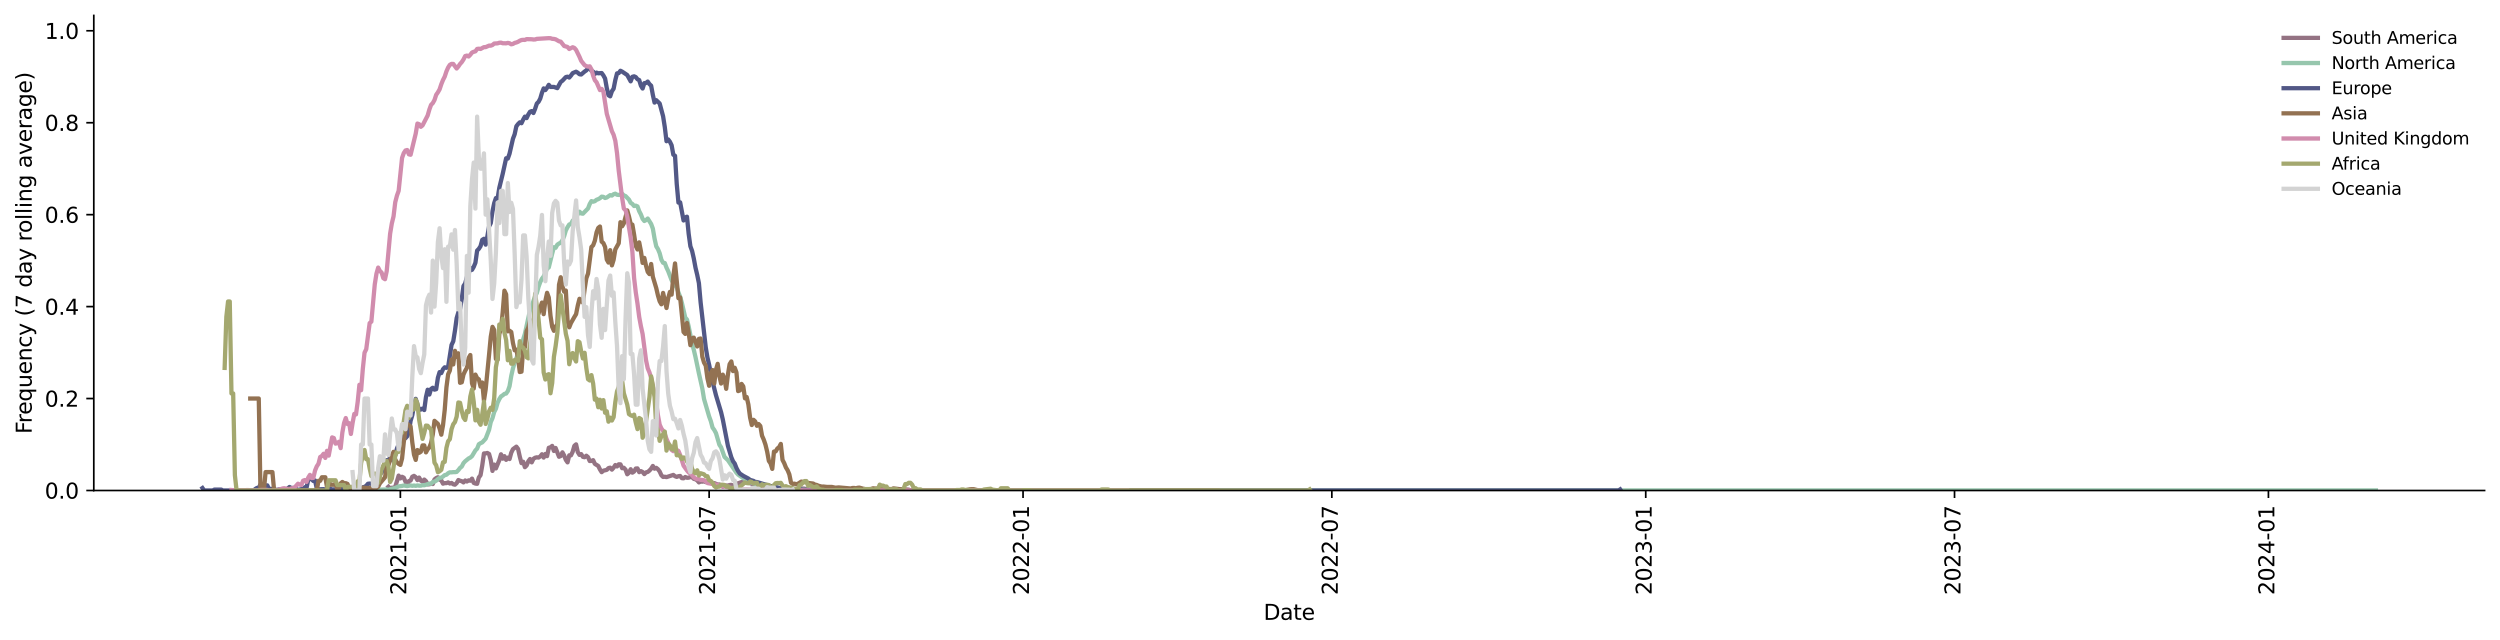 <?xml version="1.0" encoding="utf-8" standalone="no"?>
<!DOCTYPE svg PUBLIC "-//W3C//DTD SVG 1.1//EN"
  "http://www.w3.org/Graphics/SVG/1.1/DTD/svg11.dtd">
<svg xmlns:xlink="http://www.w3.org/1999/xlink" width="1166.981pt" height="298.621pt" viewBox="0 0 1166.981 298.621" xmlns="http://www.w3.org/2000/svg" version="1.1">
 <defs>
  <style type="text/css">*{stroke-linejoin: round; stroke-linecap: butt}</style>
 </defs>
 <g id="figure_1">
  <g id="patch_1">
   <path d="M 0 298.621 
L 1166.981 298.621 
L 1166.981 0 
L 0 0 
z
" style="fill: #ffffff"/>
  </g>
  <g id="axes_1">
   <g id="patch_2">
    <path d="M 43.781 228.96 
L 1159.781 228.96 
L 1159.781 7.2 
L 43.781 7.2 
z
" style="fill: #ffffff"/>
   </g>
   <g id="matplotlib.axis_1">
    <g id="xtick_1">
     <g id="line2d_1">
      <defs>
       <path id="mf97cb17054" d="M 0 0 
L 0 3.5 
" style="stroke: #000000; stroke-width: 0.8"/>
      </defs>
      <g>
       <use xlink:href="#mf97cb17054" x="186.885" y="228.96" style="stroke: #000000; stroke-width: 0.8"/>
      </g>
     </g>
     <g id="text_1">
      <!-- 2021-01 -->
      <g transform="translate(189.644 277.743)rotate(-90)scale(0.1 -0.1)">
       <defs>
        <path id="DejaVuSans-32" d="M 1228 531 
L 3431 531 
L 3431 0 
L 469 0 
L 469 531 
Q 828 903 1448 1529 
Q 2069 2156 2228 2338 
Q 2531 2678 2651 2914 
Q 2772 3150 2772 3378 
Q 2772 3750 2511 3984 
Q 2250 4219 1831 4219 
Q 1534 4219 1204 4116 
Q 875 4013 500 3803 
L 500 4441 
Q 881 4594 1212 4672 
Q 1544 4750 1819 4750 
Q 2544 4750 2975 4387 
Q 3406 4025 3406 3419 
Q 3406 3131 3298 2873 
Q 3191 2616 2906 2266 
Q 2828 2175 2409 1742 
Q 1991 1309 1228 531 
z
" transform="scale(0.016)"/>
        <path id="DejaVuSans-30" d="M 2034 4250 
Q 1547 4250 1301 3770 
Q 1056 3291 1056 2328 
Q 1056 1369 1301 889 
Q 1547 409 2034 409 
Q 2525 409 2770 889 
Q 3016 1369 3016 2328 
Q 3016 3291 2770 3770 
Q 2525 4250 2034 4250 
z
M 2034 4750 
Q 2819 4750 3233 4129 
Q 3647 3509 3647 2328 
Q 3647 1150 3233 529 
Q 2819 -91 2034 -91 
Q 1250 -91 836 529 
Q 422 1150 422 2328 
Q 422 3509 836 4129 
Q 1250 4750 2034 4750 
z
" transform="scale(0.016)"/>
        <path id="DejaVuSans-31" d="M 794 531 
L 1825 531 
L 1825 4091 
L 703 3866 
L 703 4441 
L 1819 4666 
L 2450 4666 
L 2450 531 
L 3481 531 
L 3481 0 
L 794 0 
L 794 531 
z
" transform="scale(0.016)"/>
        <path id="DejaVuSans-2d" d="M 313 2009 
L 1997 2009 
L 1997 1497 
L 313 1497 
L 313 2009 
z
" transform="scale(0.016)"/>
       </defs>
       <use xlink:href="#DejaVuSans-32"/>
       <use xlink:href="#DejaVuSans-30" x="63.623"/>
       <use xlink:href="#DejaVuSans-32" x="127.246"/>
       <use xlink:href="#DejaVuSans-31" x="190.869"/>
       <use xlink:href="#DejaVuSans-2d" x="254.492"/>
       <use xlink:href="#DejaVuSans-30" x="290.576"/>
       <use xlink:href="#DejaVuSans-31" x="354.199"/>
      </g>
     </g>
    </g>
    <g id="xtick_2">
     <g id="line2d_2">
      <g>
       <use xlink:href="#mf97cb17054" x="331.023" y="228.96" style="stroke: #000000; stroke-width: 0.8"/>
      </g>
     </g>
     <g id="text_2">
      <!-- 2021-07 -->
      <g transform="translate(333.783 277.743)rotate(-90)scale(0.1 -0.1)">
       <defs>
        <path id="DejaVuSans-37" d="M 525 4666 
L 3525 4666 
L 3525 4397 
L 1831 0 
L 1172 0 
L 2766 4134 
L 525 4134 
L 525 4666 
z
" transform="scale(0.016)"/>
       </defs>
       <use xlink:href="#DejaVuSans-32"/>
       <use xlink:href="#DejaVuSans-30" x="63.623"/>
       <use xlink:href="#DejaVuSans-32" x="127.246"/>
       <use xlink:href="#DejaVuSans-31" x="190.869"/>
       <use xlink:href="#DejaVuSans-2d" x="254.492"/>
       <use xlink:href="#DejaVuSans-30" x="290.576"/>
       <use xlink:href="#DejaVuSans-37" x="354.199"/>
      </g>
     </g>
    </g>
    <g id="xtick_3">
     <g id="line2d_3">
      <g>
       <use xlink:href="#mf97cb17054" x="477.551" y="228.96" style="stroke: #000000; stroke-width: 0.8"/>
      </g>
     </g>
     <g id="text_3">
      <!-- 2022-01 -->
      <g transform="translate(480.311 277.743)rotate(-90)scale(0.1 -0.1)">
       <use xlink:href="#DejaVuSans-32"/>
       <use xlink:href="#DejaVuSans-30" x="63.623"/>
       <use xlink:href="#DejaVuSans-32" x="127.246"/>
       <use xlink:href="#DejaVuSans-32" x="190.869"/>
       <use xlink:href="#DejaVuSans-2d" x="254.492"/>
       <use xlink:href="#DejaVuSans-30" x="290.576"/>
       <use xlink:href="#DejaVuSans-31" x="354.199"/>
      </g>
     </g>
    </g>
    <g id="xtick_4">
     <g id="line2d_4">
      <g>
       <use xlink:href="#mf97cb17054" x="621.69" y="228.96" style="stroke: #000000; stroke-width: 0.8"/>
      </g>
     </g>
     <g id="text_4">
      <!-- 2022-07 -->
      <g transform="translate(624.449 277.743)rotate(-90)scale(0.1 -0.1)">
       <use xlink:href="#DejaVuSans-32"/>
       <use xlink:href="#DejaVuSans-30" x="63.623"/>
       <use xlink:href="#DejaVuSans-32" x="127.246"/>
       <use xlink:href="#DejaVuSans-32" x="190.869"/>
       <use xlink:href="#DejaVuSans-2d" x="254.492"/>
       <use xlink:href="#DejaVuSans-30" x="290.576"/>
       <use xlink:href="#DejaVuSans-37" x="354.199"/>
      </g>
     </g>
    </g>
    <g id="xtick_5">
     <g id="line2d_5">
      <g>
       <use xlink:href="#mf97cb17054" x="768.218" y="228.96" style="stroke: #000000; stroke-width: 0.8"/>
      </g>
     </g>
     <g id="text_5">
      <!-- 2023-01 -->
      <g transform="translate(770.977 277.743)rotate(-90)scale(0.1 -0.1)">
       <defs>
        <path id="DejaVuSans-33" d="M 2597 2516 
Q 3050 2419 3304 2112 
Q 3559 1806 3559 1356 
Q 3559 666 3084 287 
Q 2609 -91 1734 -91 
Q 1441 -91 1130 -33 
Q 819 25 488 141 
L 488 750 
Q 750 597 1062 519 
Q 1375 441 1716 441 
Q 2309 441 2620 675 
Q 2931 909 2931 1356 
Q 2931 1769 2642 2001 
Q 2353 2234 1838 2234 
L 1294 2234 
L 1294 2753 
L 1863 2753 
Q 2328 2753 2575 2939 
Q 2822 3125 2822 3475 
Q 2822 3834 2567 4026 
Q 2313 4219 1838 4219 
Q 1578 4219 1281 4162 
Q 984 4106 628 3988 
L 628 4550 
Q 988 4650 1302 4700 
Q 1616 4750 1894 4750 
Q 2613 4750 3031 4423 
Q 3450 4097 3450 3541 
Q 3450 3153 3228 2886 
Q 3006 2619 2597 2516 
z
" transform="scale(0.016)"/>
       </defs>
       <use xlink:href="#DejaVuSans-32"/>
       <use xlink:href="#DejaVuSans-30" x="63.623"/>
       <use xlink:href="#DejaVuSans-32" x="127.246"/>
       <use xlink:href="#DejaVuSans-33" x="190.869"/>
       <use xlink:href="#DejaVuSans-2d" x="254.492"/>
       <use xlink:href="#DejaVuSans-30" x="290.576"/>
       <use xlink:href="#DejaVuSans-31" x="354.199"/>
      </g>
     </g>
    </g>
    <g id="xtick_6">
     <g id="line2d_6">
      <g>
       <use xlink:href="#mf97cb17054" x="912.356" y="228.96" style="stroke: #000000; stroke-width: 0.8"/>
      </g>
     </g>
     <g id="text_6">
      <!-- 2023-07 -->
      <g transform="translate(915.116 277.743)rotate(-90)scale(0.1 -0.1)">
       <use xlink:href="#DejaVuSans-32"/>
       <use xlink:href="#DejaVuSans-30" x="63.623"/>
       <use xlink:href="#DejaVuSans-32" x="127.246"/>
       <use xlink:href="#DejaVuSans-33" x="190.869"/>
       <use xlink:href="#DejaVuSans-2d" x="254.492"/>
       <use xlink:href="#DejaVuSans-30" x="290.576"/>
       <use xlink:href="#DejaVuSans-37" x="354.199"/>
      </g>
     </g>
    </g>
    <g id="xtick_7">
     <g id="line2d_7">
      <g>
       <use xlink:href="#mf97cb17054" x="1058.884" y="228.96" style="stroke: #000000; stroke-width: 0.8"/>
      </g>
     </g>
     <g id="text_7">
      <!-- 2024-01 -->
      <g transform="translate(1061.644 277.743)rotate(-90)scale(0.1 -0.1)">
       <defs>
        <path id="DejaVuSans-34" d="M 2419 4116 
L 825 1625 
L 2419 1625 
L 2419 4116 
z
M 2253 4666 
L 3047 4666 
L 3047 1625 
L 3713 1625 
L 3713 1100 
L 3047 1100 
L 3047 0 
L 2419 0 
L 2419 1100 
L 313 1100 
L 313 1709 
L 2253 4666 
z
" transform="scale(0.016)"/>
       </defs>
       <use xlink:href="#DejaVuSans-32"/>
       <use xlink:href="#DejaVuSans-30" x="63.623"/>
       <use xlink:href="#DejaVuSans-32" x="127.246"/>
       <use xlink:href="#DejaVuSans-34" x="190.869"/>
       <use xlink:href="#DejaVuSans-2d" x="254.492"/>
       <use xlink:href="#DejaVuSans-30" x="290.576"/>
       <use xlink:href="#DejaVuSans-31" x="354.199"/>
      </g>
     </g>
    </g>
    <g id="text_8">
     <!-- Date -->
     <g transform="translate(589.83 289.341)scale(0.1 -0.1)">
      <defs>
       <path id="DejaVuSans-44" d="M 1259 4147 
L 1259 519 
L 2022 519 
Q 2988 519 3436 956 
Q 3884 1394 3884 2338 
Q 3884 3275 3436 3711 
Q 2988 4147 2022 4147 
L 1259 4147 
z
M 628 4666 
L 1925 4666 
Q 3281 4666 3915 4102 
Q 4550 3538 4550 2338 
Q 4550 1131 3912 565 
Q 3275 0 1925 0 
L 628 0 
L 628 4666 
z
" transform="scale(0.016)"/>
       <path id="DejaVuSans-61" d="M 2194 1759 
Q 1497 1759 1228 1600 
Q 959 1441 959 1056 
Q 959 750 1161 570 
Q 1363 391 1709 391 
Q 2188 391 2477 730 
Q 2766 1069 2766 1631 
L 2766 1759 
L 2194 1759 
z
M 3341 1997 
L 3341 0 
L 2766 0 
L 2766 531 
Q 2569 213 2275 61 
Q 1981 -91 1556 -91 
Q 1019 -91 701 211 
Q 384 513 384 1019 
Q 384 1609 779 1909 
Q 1175 2209 1959 2209 
L 2766 2209 
L 2766 2266 
Q 2766 2663 2505 2880 
Q 2244 3097 1772 3097 
Q 1472 3097 1187 3025 
Q 903 2953 641 2809 
L 641 3341 
Q 956 3463 1253 3523 
Q 1550 3584 1831 3584 
Q 2591 3584 2966 3190 
Q 3341 2797 3341 1997 
z
" transform="scale(0.016)"/>
       <path id="DejaVuSans-74" d="M 1172 4494 
L 1172 3500 
L 2356 3500 
L 2356 3053 
L 1172 3053 
L 1172 1153 
Q 1172 725 1289 603 
Q 1406 481 1766 481 
L 2356 481 
L 2356 0 
L 1766 0 
Q 1100 0 847 248 
Q 594 497 594 1153 
L 594 3053 
L 172 3053 
L 172 3500 
L 594 3500 
L 594 4494 
L 1172 4494 
z
" transform="scale(0.016)"/>
       <path id="DejaVuSans-65" d="M 3597 1894 
L 3597 1613 
L 953 1613 
Q 991 1019 1311 708 
Q 1631 397 2203 397 
Q 2534 397 2845 478 
Q 3156 559 3463 722 
L 3463 178 
Q 3153 47 2828 -22 
Q 2503 -91 2169 -91 
Q 1331 -91 842 396 
Q 353 884 353 1716 
Q 353 2575 817 3079 
Q 1281 3584 2069 3584 
Q 2775 3584 3186 3129 
Q 3597 2675 3597 1894 
z
M 3022 2063 
Q 3016 2534 2758 2815 
Q 2500 3097 2075 3097 
Q 1594 3097 1305 2825 
Q 1016 2553 972 2059 
L 3022 2063 
z
" transform="scale(0.016)"/>
      </defs>
      <use xlink:href="#DejaVuSans-44"/>
      <use xlink:href="#DejaVuSans-61" x="77.002"/>
      <use xlink:href="#DejaVuSans-74" x="138.281"/>
      <use xlink:href="#DejaVuSans-65" x="177.49"/>
     </g>
    </g>
   </g>
   <g id="matplotlib.axis_2">
    <g id="ytick_1">
     <g id="line2d_8">
      <defs>
       <path id="m88bd4c7ccc" d="M 0 0 
L -3.5 0 
" style="stroke: #000000; stroke-width: 0.8"/>
      </defs>
      <g>
       <use xlink:href="#m88bd4c7ccc" x="43.781" y="228.96" style="stroke: #000000; stroke-width: 0.8"/>
      </g>
     </g>
     <g id="text_9">
      <!-- 0.0 -->
      <g transform="translate(20.878 232.759)scale(0.1 -0.1)">
       <defs>
        <path id="DejaVuSans-2e" d="M 684 794 
L 1344 794 
L 1344 0 
L 684 0 
L 684 794 
z
" transform="scale(0.016)"/>
       </defs>
       <use xlink:href="#DejaVuSans-30"/>
       <use xlink:href="#DejaVuSans-2e" x="63.623"/>
       <use xlink:href="#DejaVuSans-30" x="95.41"/>
      </g>
     </g>
    </g>
    <g id="ytick_2">
     <g id="line2d_9">
      <g>
       <use xlink:href="#m88bd4c7ccc" x="43.781" y="186.041" style="stroke: #000000; stroke-width: 0.8"/>
      </g>
     </g>
     <g id="text_10">
      <!-- 0.2 -->
      <g transform="translate(20.878 189.84)scale(0.1 -0.1)">
       <use xlink:href="#DejaVuSans-30"/>
       <use xlink:href="#DejaVuSans-2e" x="63.623"/>
       <use xlink:href="#DejaVuSans-32" x="95.41"/>
      </g>
     </g>
    </g>
    <g id="ytick_3">
     <g id="line2d_10">
      <g>
       <use xlink:href="#m88bd4c7ccc" x="43.781" y="143.121" style="stroke: #000000; stroke-width: 0.8"/>
      </g>
     </g>
     <g id="text_11">
      <!-- 0.4 -->
      <g transform="translate(20.878 146.921)scale(0.1 -0.1)">
       <use xlink:href="#DejaVuSans-30"/>
       <use xlink:href="#DejaVuSans-2e" x="63.623"/>
       <use xlink:href="#DejaVuSans-34" x="95.41"/>
      </g>
     </g>
    </g>
    <g id="ytick_4">
     <g id="line2d_11">
      <g>
       <use xlink:href="#m88bd4c7ccc" x="43.781" y="100.202" style="stroke: #000000; stroke-width: 0.8"/>
      </g>
     </g>
     <g id="text_12">
      <!-- 0.6 -->
      <g transform="translate(20.878 104.001)scale(0.1 -0.1)">
       <defs>
        <path id="DejaVuSans-36" d="M 2113 2584 
Q 1688 2584 1439 2293 
Q 1191 2003 1191 1497 
Q 1191 994 1439 701 
Q 1688 409 2113 409 
Q 2538 409 2786 701 
Q 3034 994 3034 1497 
Q 3034 2003 2786 2293 
Q 2538 2584 2113 2584 
z
M 3366 4563 
L 3366 3988 
Q 3128 4100 2886 4159 
Q 2644 4219 2406 4219 
Q 1781 4219 1451 3797 
Q 1122 3375 1075 2522 
Q 1259 2794 1537 2939 
Q 1816 3084 2150 3084 
Q 2853 3084 3261 2657 
Q 3669 2231 3669 1497 
Q 3669 778 3244 343 
Q 2819 -91 2113 -91 
Q 1303 -91 875 529 
Q 447 1150 447 2328 
Q 447 3434 972 4092 
Q 1497 4750 2381 4750 
Q 2619 4750 2861 4703 
Q 3103 4656 3366 4563 
z
" transform="scale(0.016)"/>
       </defs>
       <use xlink:href="#DejaVuSans-30"/>
       <use xlink:href="#DejaVuSans-2e" x="63.623"/>
       <use xlink:href="#DejaVuSans-36" x="95.41"/>
      </g>
     </g>
    </g>
    <g id="ytick_5">
     <g id="line2d_12">
      <g>
       <use xlink:href="#m88bd4c7ccc" x="43.781" y="57.283" style="stroke: #000000; stroke-width: 0.8"/>
      </g>
     </g>
     <g id="text_13">
      <!-- 0.8 -->
      <g transform="translate(20.878 61.082)scale(0.1 -0.1)">
       <defs>
        <path id="DejaVuSans-38" d="M 2034 2216 
Q 1584 2216 1326 1975 
Q 1069 1734 1069 1313 
Q 1069 891 1326 650 
Q 1584 409 2034 409 
Q 2484 409 2743 651 
Q 3003 894 3003 1313 
Q 3003 1734 2745 1975 
Q 2488 2216 2034 2216 
z
M 1403 2484 
Q 997 2584 770 2862 
Q 544 3141 544 3541 
Q 544 4100 942 4425 
Q 1341 4750 2034 4750 
Q 2731 4750 3128 4425 
Q 3525 4100 3525 3541 
Q 3525 3141 3298 2862 
Q 3072 2584 2669 2484 
Q 3125 2378 3379 2068 
Q 3634 1759 3634 1313 
Q 3634 634 3220 271 
Q 2806 -91 2034 -91 
Q 1263 -91 848 271 
Q 434 634 434 1313 
Q 434 1759 690 2068 
Q 947 2378 1403 2484 
z
M 1172 3481 
Q 1172 3119 1398 2916 
Q 1625 2713 2034 2713 
Q 2441 2713 2670 2916 
Q 2900 3119 2900 3481 
Q 2900 3844 2670 4047 
Q 2441 4250 2034 4250 
Q 1625 4250 1398 4047 
Q 1172 3844 1172 3481 
z
" transform="scale(0.016)"/>
       </defs>
       <use xlink:href="#DejaVuSans-30"/>
       <use xlink:href="#DejaVuSans-2e" x="63.623"/>
       <use xlink:href="#DejaVuSans-38" x="95.41"/>
      </g>
     </g>
    </g>
    <g id="ytick_6">
     <g id="line2d_13">
      <g>
       <use xlink:href="#m88bd4c7ccc" x="43.781" y="14.363" style="stroke: #000000; stroke-width: 0.8"/>
      </g>
     </g>
     <g id="text_14">
      <!-- 1.0 -->
      <g transform="translate(20.878 18.162)scale(0.1 -0.1)">
       <use xlink:href="#DejaVuSans-31"/>
       <use xlink:href="#DejaVuSans-2e" x="63.623"/>
       <use xlink:href="#DejaVuSans-30" x="95.41"/>
      </g>
     </g>
    </g>
    <g id="text_15">
     <!-- Frequency (7 day rolling average) -->
     <g transform="translate(14.798 202.529)rotate(-90)scale(0.1 -0.1)">
      <defs>
       <path id="DejaVuSans-46" d="M 628 4666 
L 3309 4666 
L 3309 4134 
L 1259 4134 
L 1259 2759 
L 3109 2759 
L 3109 2228 
L 1259 2228 
L 1259 0 
L 628 0 
L 628 4666 
z
" transform="scale(0.016)"/>
       <path id="DejaVuSans-72" d="M 2631 2963 
Q 2534 3019 2420 3045 
Q 2306 3072 2169 3072 
Q 1681 3072 1420 2755 
Q 1159 2438 1159 1844 
L 1159 0 
L 581 0 
L 581 3500 
L 1159 3500 
L 1159 2956 
Q 1341 3275 1631 3429 
Q 1922 3584 2338 3584 
Q 2397 3584 2469 3576 
Q 2541 3569 2628 3553 
L 2631 2963 
z
" transform="scale(0.016)"/>
       <path id="DejaVuSans-71" d="M 947 1747 
Q 947 1113 1208 752 
Q 1469 391 1925 391 
Q 2381 391 2643 752 
Q 2906 1113 2906 1747 
Q 2906 2381 2643 2742 
Q 2381 3103 1925 3103 
Q 1469 3103 1208 2742 
Q 947 2381 947 1747 
z
M 2906 525 
Q 2725 213 2448 61 
Q 2172 -91 1784 -91 
Q 1150 -91 751 415 
Q 353 922 353 1747 
Q 353 2572 751 3078 
Q 1150 3584 1784 3584 
Q 2172 3584 2448 3432 
Q 2725 3281 2906 2969 
L 2906 3500 
L 3481 3500 
L 3481 -1331 
L 2906 -1331 
L 2906 525 
z
" transform="scale(0.016)"/>
       <path id="DejaVuSans-75" d="M 544 1381 
L 544 3500 
L 1119 3500 
L 1119 1403 
Q 1119 906 1312 657 
Q 1506 409 1894 409 
Q 2359 409 2629 706 
Q 2900 1003 2900 1516 
L 2900 3500 
L 3475 3500 
L 3475 0 
L 2900 0 
L 2900 538 
Q 2691 219 2414 64 
Q 2138 -91 1772 -91 
Q 1169 -91 856 284 
Q 544 659 544 1381 
z
M 1991 3584 
L 1991 3584 
z
" transform="scale(0.016)"/>
       <path id="DejaVuSans-6e" d="M 3513 2113 
L 3513 0 
L 2938 0 
L 2938 2094 
Q 2938 2591 2744 2837 
Q 2550 3084 2163 3084 
Q 1697 3084 1428 2787 
Q 1159 2491 1159 1978 
L 1159 0 
L 581 0 
L 581 3500 
L 1159 3500 
L 1159 2956 
Q 1366 3272 1645 3428 
Q 1925 3584 2291 3584 
Q 2894 3584 3203 3211 
Q 3513 2838 3513 2113 
z
" transform="scale(0.016)"/>
       <path id="DejaVuSans-63" d="M 3122 3366 
L 3122 2828 
Q 2878 2963 2633 3030 
Q 2388 3097 2138 3097 
Q 1578 3097 1268 2742 
Q 959 2388 959 1747 
Q 959 1106 1268 751 
Q 1578 397 2138 397 
Q 2388 397 2633 464 
Q 2878 531 3122 666 
L 3122 134 
Q 2881 22 2623 -34 
Q 2366 -91 2075 -91 
Q 1284 -91 818 406 
Q 353 903 353 1747 
Q 353 2603 823 3093 
Q 1294 3584 2113 3584 
Q 2378 3584 2631 3529 
Q 2884 3475 3122 3366 
z
" transform="scale(0.016)"/>
       <path id="DejaVuSans-79" d="M 2059 -325 
Q 1816 -950 1584 -1140 
Q 1353 -1331 966 -1331 
L 506 -1331 
L 506 -850 
L 844 -850 
Q 1081 -850 1212 -737 
Q 1344 -625 1503 -206 
L 1606 56 
L 191 3500 
L 800 3500 
L 1894 763 
L 2988 3500 
L 3597 3500 
L 2059 -325 
z
" transform="scale(0.016)"/>
       <path id="DejaVuSans-20" transform="scale(0.016)"/>
       <path id="DejaVuSans-28" d="M 1984 4856 
Q 1566 4138 1362 3434 
Q 1159 2731 1159 2009 
Q 1159 1288 1364 580 
Q 1569 -128 1984 -844 
L 1484 -844 
Q 1016 -109 783 600 
Q 550 1309 550 2009 
Q 550 2706 781 3412 
Q 1013 4119 1484 4856 
L 1984 4856 
z
" transform="scale(0.016)"/>
       <path id="DejaVuSans-64" d="M 2906 2969 
L 2906 4863 
L 3481 4863 
L 3481 0 
L 2906 0 
L 2906 525 
Q 2725 213 2448 61 
Q 2172 -91 1784 -91 
Q 1150 -91 751 415 
Q 353 922 353 1747 
Q 353 2572 751 3078 
Q 1150 3584 1784 3584 
Q 2172 3584 2448 3432 
Q 2725 3281 2906 2969 
z
M 947 1747 
Q 947 1113 1208 752 
Q 1469 391 1925 391 
Q 2381 391 2643 752 
Q 2906 1113 2906 1747 
Q 2906 2381 2643 2742 
Q 2381 3103 1925 3103 
Q 1469 3103 1208 2742 
Q 947 2381 947 1747 
z
" transform="scale(0.016)"/>
       <path id="DejaVuSans-6f" d="M 1959 3097 
Q 1497 3097 1228 2736 
Q 959 2375 959 1747 
Q 959 1119 1226 758 
Q 1494 397 1959 397 
Q 2419 397 2687 759 
Q 2956 1122 2956 1747 
Q 2956 2369 2687 2733 
Q 2419 3097 1959 3097 
z
M 1959 3584 
Q 2709 3584 3137 3096 
Q 3566 2609 3566 1747 
Q 3566 888 3137 398 
Q 2709 -91 1959 -91 
Q 1206 -91 779 398 
Q 353 888 353 1747 
Q 353 2609 779 3096 
Q 1206 3584 1959 3584 
z
" transform="scale(0.016)"/>
       <path id="DejaVuSans-6c" d="M 603 4863 
L 1178 4863 
L 1178 0 
L 603 0 
L 603 4863 
z
" transform="scale(0.016)"/>
       <path id="DejaVuSans-69" d="M 603 3500 
L 1178 3500 
L 1178 0 
L 603 0 
L 603 3500 
z
M 603 4863 
L 1178 4863 
L 1178 4134 
L 603 4134 
L 603 4863 
z
" transform="scale(0.016)"/>
       <path id="DejaVuSans-67" d="M 2906 1791 
Q 2906 2416 2648 2759 
Q 2391 3103 1925 3103 
Q 1463 3103 1205 2759 
Q 947 2416 947 1791 
Q 947 1169 1205 825 
Q 1463 481 1925 481 
Q 2391 481 2648 825 
Q 2906 1169 2906 1791 
z
M 3481 434 
Q 3481 -459 3084 -895 
Q 2688 -1331 1869 -1331 
Q 1566 -1331 1297 -1286 
Q 1028 -1241 775 -1147 
L 775 -588 
Q 1028 -725 1275 -790 
Q 1522 -856 1778 -856 
Q 2344 -856 2625 -561 
Q 2906 -266 2906 331 
L 2906 616 
Q 2728 306 2450 153 
Q 2172 0 1784 0 
Q 1141 0 747 490 
Q 353 981 353 1791 
Q 353 2603 747 3093 
Q 1141 3584 1784 3584 
Q 2172 3584 2450 3431 
Q 2728 3278 2906 2969 
L 2906 3500 
L 3481 3500 
L 3481 434 
z
" transform="scale(0.016)"/>
       <path id="DejaVuSans-76" d="M 191 3500 
L 800 3500 
L 1894 563 
L 2988 3500 
L 3597 3500 
L 2284 0 
L 1503 0 
L 191 3500 
z
" transform="scale(0.016)"/>
       <path id="DejaVuSans-29" d="M 513 4856 
L 1013 4856 
Q 1481 4119 1714 3412 
Q 1947 2706 1947 2009 
Q 1947 1309 1714 600 
Q 1481 -109 1013 -844 
L 513 -844 
Q 928 -128 1133 580 
Q 1338 1288 1338 2009 
Q 1338 2731 1133 3434 
Q 928 4138 513 4856 
z
" transform="scale(0.016)"/>
      </defs>
      <use xlink:href="#DejaVuSans-46"/>
      <use xlink:href="#DejaVuSans-72" x="50.27"/>
      <use xlink:href="#DejaVuSans-65" x="89.133"/>
      <use xlink:href="#DejaVuSans-71" x="150.656"/>
      <use xlink:href="#DejaVuSans-75" x="214.133"/>
      <use xlink:href="#DejaVuSans-65" x="277.512"/>
      <use xlink:href="#DejaVuSans-6e" x="339.035"/>
      <use xlink:href="#DejaVuSans-63" x="402.414"/>
      <use xlink:href="#DejaVuSans-79" x="457.395"/>
      <use xlink:href="#DejaVuSans-20" x="516.574"/>
      <use xlink:href="#DejaVuSans-28" x="548.361"/>
      <use xlink:href="#DejaVuSans-37" x="587.375"/>
      <use xlink:href="#DejaVuSans-20" x="650.998"/>
      <use xlink:href="#DejaVuSans-64" x="682.785"/>
      <use xlink:href="#DejaVuSans-61" x="746.262"/>
      <use xlink:href="#DejaVuSans-79" x="807.541"/>
      <use xlink:href="#DejaVuSans-20" x="866.721"/>
      <use xlink:href="#DejaVuSans-72" x="898.508"/>
      <use xlink:href="#DejaVuSans-6f" x="937.371"/>
      <use xlink:href="#DejaVuSans-6c" x="998.553"/>
      <use xlink:href="#DejaVuSans-6c" x="1026.336"/>
      <use xlink:href="#DejaVuSans-69" x="1054.119"/>
      <use xlink:href="#DejaVuSans-6e" x="1081.902"/>
      <use xlink:href="#DejaVuSans-67" x="1145.281"/>
      <use xlink:href="#DejaVuSans-20" x="1208.758"/>
      <use xlink:href="#DejaVuSans-61" x="1240.545"/>
      <use xlink:href="#DejaVuSans-76" x="1301.824"/>
      <use xlink:href="#DejaVuSans-65" x="1361.004"/>
      <use xlink:href="#DejaVuSans-72" x="1422.527"/>
      <use xlink:href="#DejaVuSans-61" x="1463.641"/>
      <use xlink:href="#DejaVuSans-67" x="1524.92"/>
      <use xlink:href="#DejaVuSans-65" x="1588.396"/>
      <use xlink:href="#DejaVuSans-29" x="1649.92"/>
     </g>
    </g>
   </g>
   <g id="line2d_14">
    <path d="M 181.31 227.189 
L 182.107 228.093 
L 182.903 227.659 
L 183.699 227.659 
L 184.496 227.243 
L 186.088 222.007 
L 186.885 223.308 
L 187.681 222.568 
L 188.477 222.985 
L 190.07 226.652 
L 190.866 224.558 
L 191.663 224.3 
L 192.459 222.533 
L 193.255 222.14 
L 194.052 222.716 
L 194.848 224.091 
L 195.645 222.929 
L 196.441 224.333 
L 197.237 224.842 
L 198.034 223.859 
L 198.83 224.578 
L 199.626 226.087 
L 200.423 226.055 
L 201.219 225.816 
L 202.015 225.941 
L 202.812 223.795 
L 203.608 223.164 
L 204.404 222.793 
L 205.201 223.908 
L 205.997 224.24 
L 206.793 225.768 
L 207.59 225.503 
L 208.386 225.523 
L 209.182 225.177 
L 209.979 225.703 
L 210.775 225.445 
L 211.571 226.046 
L 212.368 226.235 
L 213.164 225.498 
L 213.96 224.076 
L 214.757 224.416 
L 215.553 224.621 
L 216.35 225.179 
L 217.146 224.284 
L 217.942 224.762 
L 218.739 224.242 
L 219.535 224.394 
L 220.331 223.418 
L 221.128 225.396 
L 221.924 225.726 
L 222.72 225.834 
L 223.517 222.875 
L 224.313 221.806 
L 225.109 217.267 
L 225.906 211.668 
L 226.702 211.631 
L 227.498 211.446 
L 228.295 211.919 
L 229.091 214.85 
L 229.887 219.81 
L 230.684 216.857 
L 231.48 218.658 
L 233.073 214.81 
L 233.869 212.073 
L 234.666 214.105 
L 235.462 212.931 
L 236.258 214.651 
L 237.055 213.621 
L 237.851 214.276 
L 238.647 211.325 
L 239.444 209.661 
L 241.036 208.504 
L 241.833 209.57 
L 242.629 213.16 
L 243.425 216.177 
L 244.222 215.556 
L 245.018 218.075 
L 245.814 217.287 
L 246.611 215.332 
L 247.407 214.263 
L 248.203 215.821 
L 249 214.173 
L 249.796 213.663 
L 250.592 213.476 
L 251.389 213.587 
L 252.185 213.058 
L 252.981 212.051 
L 253.778 213.589 
L 254.574 211.907 
L 255.371 212.912 
L 256.167 209.027 
L 256.963 208.81 
L 257.76 208.148 
L 258.556 210.5 
L 259.352 209.116 
L 260.945 213.208 
L 261.741 212.859 
L 262.538 211.153 
L 263.334 212.609 
L 264.13 214.686 
L 264.927 215.828 
L 265.723 212.546 
L 266.519 212.551 
L 267.316 210.894 
L 268.112 208.091 
L 268.908 207.428 
L 269.705 211.039 
L 270.501 212.342 
L 271.297 211.981 
L 272.094 213.252 
L 272.89 213.419 
L 273.686 212.734 
L 274.483 213.388 
L 275.279 215.201 
L 276.076 215.155 
L 276.872 214.805 
L 277.668 216.53 
L 279.261 217.501 
L 280.057 219.137 
L 280.854 220.395 
L 281.65 219.708 
L 283.243 219.331 
L 284.039 218.501 
L 284.835 218.308 
L 285.632 219.215 
L 286.428 218.3 
L 287.224 217.084 
L 288.021 217.73 
L 288.817 216.737 
L 289.613 216.757 
L 290.41 218.545 
L 291.206 218.359 
L 292.002 219.232 
L 292.799 221.382 
L 293.595 220.681 
L 294.391 219.036 
L 295.188 220.625 
L 295.984 220.119 
L 296.781 218.711 
L 297.577 218.658 
L 298.373 220.397 
L 299.17 219.928 
L 299.966 220.325 
L 300.762 221.311 
L 301.559 220.502 
L 302.355 220.299 
L 303.151 219.666 
L 303.948 218.776 
L 304.744 217.506 
L 305.54 218.785 
L 306.337 218.396 
L 307.133 219.038 
L 307.929 220.098 
L 308.726 221.858 
L 309.522 222.624 
L 310.318 222.545 
L 311.115 222.711 
L 314.3 221.692 
L 315.097 222.294 
L 315.893 222.607 
L 316.689 222.292 
L 317.486 222.187 
L 318.282 223.188 
L 319.078 223.271 
L 319.875 222.661 
L 320.671 223.024 
L 321.467 222.968 
L 322.264 222.665 
L 323.06 222.744 
L 323.856 223.524 
L 324.653 223.729 
L 325.449 224.235 
L 326.245 225.173 
L 327.042 224.794 
L 327.838 224.829 
L 328.634 224.711 
L 329.431 225.037 
L 330.227 224.614 
L 331.82 225.468 
L 332.616 225.651 
L 333.412 225.504 
L 335.005 226.205 
L 335.802 226.144 
L 337.394 227.172 
L 338.191 226.786 
L 338.987 226.63 
L 339.783 226.638 
L 340.58 226.415 
L 341.376 226.319 
L 342.172 226.667 
L 342.969 226.32 
L 343.765 226.352 
L 344.561 225.593 
L 346.154 225.029 
L 346.95 225.168 
L 347.747 224.65 
L 348.543 225.223 
L 349.339 225.275 
L 350.932 225.846 
L 354.117 226.842 
L 354.914 226.779 
L 355.71 227.083 
L 356.507 227.206 
L 357.303 227.09 
L 358.099 227.189 
L 358.896 227.061 
L 360.488 227.468 
L 361.285 227.772 
L 362.081 227.706 
L 362.877 228.332 
L 364.47 228.275 
L 365.266 227.928 
L 370.044 228.457 
L 370.841 228.243 
L 371.637 228.28 
L 372.433 228.024 
L 373.23 227.948 
L 375.619 228.101 
L 376.415 228.427 
L 378.008 228.667 
L 378.804 228.664 
L 379.601 228.819 
L 383.582 228.69 
L 385.175 228.786 
L 386.768 228.786 
L 387.564 228.898 
L 389.953 228.668 
L 391.546 228.617 
L 393.138 228.753 
L 395.528 228.871 
L 412.251 228.819 
L 414.64 228.674 
L 415.436 228.815 
L 418.622 228.855 
L 419.418 228.647 
L 420.214 228.568 
L 421.011 228.309 
L 424.196 228.594 
L 424.992 228.854 
L 457.643 228.88 
L 457.643 228.88 
" clip-path="url(#pa5bcd804eb)" style="fill: none; stroke: #947383; stroke-width: 2; stroke-linecap: square"/>
   </g>
   <g id="line2d_15">
    <path d="M 135.919 228.734 
L 136.715 228.884 
L 155.031 228.812 
L 156.624 228.775 
L 159.013 228.851 
L 161.402 228.96 
L 163.791 228.906 
L 174.143 228.82 
L 175.736 228.636 
L 179.718 228.505 
L 180.514 228.474 
L 181.31 228.65 
L 182.107 228.33 
L 184.496 227.77 
L 186.088 227.026 
L 187.681 226.834 
L 188.477 226.614 
L 190.07 226.903 
L 191.663 226.594 
L 192.459 226.775 
L 193.255 226.636 
L 194.052 226.798 
L 194.848 226.58 
L 195.645 226.719 
L 196.441 226.712 
L 197.237 226.462 
L 198.034 226.532 
L 200.423 225.752 
L 201.219 225.814 
L 202.015 224.987 
L 202.812 224.795 
L 203.608 224.39 
L 204.404 223.635 
L 205.201 223.082 
L 205.997 222.975 
L 206.793 222.443 
L 207.59 221.767 
L 208.386 221.612 
L 209.182 220.893 
L 209.979 220.475 
L 210.775 220.491 
L 211.571 220.38 
L 212.368 220.399 
L 213.164 220.284 
L 213.96 219.444 
L 214.757 218.403 
L 215.553 217.768 
L 216.35 216.185 
L 217.146 215.315 
L 218.739 214.002 
L 219.535 213.61 
L 220.331 212.907 
L 221.924 210.241 
L 222.72 209.429 
L 223.517 207.378 
L 224.313 206.874 
L 225.109 206.504 
L 226.702 204.77 
L 228.295 200.627 
L 229.091 196.988 
L 229.887 195.191 
L 230.684 192.339 
L 231.48 190.804 
L 232.276 187.974 
L 233.073 186.309 
L 233.869 185.046 
L 234.666 184.534 
L 235.462 183.862 
L 236.258 183.701 
L 237.055 182.538 
L 237.851 180.286 
L 238.647 175.511 
L 239.444 171.956 
L 240.24 169.262 
L 241.036 167.281 
L 241.833 164.851 
L 242.629 164.592 
L 243.425 162.676 
L 244.222 158.4 
L 245.018 155.803 
L 247.407 144.765 
L 248.203 142.879 
L 249.796 138.209 
L 250.592 136.765 
L 251.389 133.875 
L 252.185 131.657 
L 252.981 130.072 
L 253.778 129.02 
L 255.371 125.442 
L 256.167 124.817 
L 257.76 118.371 
L 258.556 115.402 
L 259.352 115.661 
L 260.149 114.218 
L 260.945 113.681 
L 261.741 113.284 
L 262.538 112.171 
L 263.334 110.261 
L 264.13 107.564 
L 264.927 106.026 
L 265.723 104.79 
L 266.519 104.532 
L 267.316 103.022 
L 268.112 102.354 
L 268.908 101.519 
L 269.705 100.017 
L 270.501 98.817 
L 271.297 99.626 
L 272.094 99.753 
L 274.483 97.302 
L 275.279 95.224 
L 276.076 93.886 
L 276.872 94.145 
L 277.668 93.899 
L 278.465 93.251 
L 279.261 92.969 
L 280.057 92.517 
L 280.854 91.794 
L 281.65 91.896 
L 282.446 92.428 
L 283.243 92.18 
L 284.835 91.089 
L 285.632 91.287 
L 286.428 90.651 
L 287.224 90.412 
L 288.021 90.902 
L 288.817 90.99 
L 289.613 90.861 
L 290.41 90.432 
L 291.206 91.239 
L 292.002 91.523 
L 293.595 93.177 
L 294.391 94.699 
L 295.188 95.194 
L 295.984 96.162 
L 296.781 95.997 
L 297.577 96.358 
L 298.373 98.571 
L 299.17 100.097 
L 299.966 102.145 
L 300.762 103.153 
L 301.559 102.74 
L 302.355 102.012 
L 303.948 104.55 
L 304.744 106.72 
L 305.54 111.363 
L 306.337 114.993 
L 307.133 116.284 
L 307.929 118.207 
L 308.726 121.227 
L 309.522 122.667 
L 310.318 122.796 
L 311.115 124.917 
L 311.911 126.579 
L 313.504 130.789 
L 314.3 132.101 
L 315.893 134.132 
L 316.689 136.519 
L 317.486 138.516 
L 318.282 141.33 
L 319.875 148.285 
L 320.671 149.149 
L 321.467 152.382 
L 323.06 160.457 
L 323.856 163.288 
L 324.653 166.683 
L 326.245 174.283 
L 327.838 181.375 
L 328.634 186.241 
L 331.023 194.427 
L 331.82 196.617 
L 332.616 199.599 
L 333.412 200.7 
L 334.209 202.179 
L 335.802 207.619 
L 336.598 208.799 
L 338.191 213.287 
L 339.783 214.806 
L 343.765 220.691 
L 344.561 221.538 
L 346.95 223.237 
L 348.543 223.941 
L 350.136 224.996 
L 352.525 225.868 
L 354.117 226.065 
L 355.71 226.592 
L 359.692 227.455 
L 362.081 227.674 
L 364.47 227.962 
L 366.063 228.011 
L 369.248 228.192 
L 370.841 228.373 
L 372.433 228.433 
L 376.415 228.701 
L 378.008 228.736 
L 380.397 228.709 
L 385.971 228.676 
L 389.157 228.858 
L 392.342 228.902 
L 393.138 228.791 
L 396.324 228.807 
L 397.917 228.928 
L 407.473 228.953 
L 429.77 228.947 
L 1109.054 228.904 
L 1109.054 228.904 
" clip-path="url(#pa5bcd804eb)" style="fill: none; stroke: #96c6ad; stroke-width: 2; stroke-linecap: square"/>
   </g>
   <g id="line2d_16">
    <path d="M 94.509 227.815 
L 95.305 228.96 
L 99.287 228.96 
L 100.083 228.531 
L 103.268 228.531 
L 104.065 228.96 
L 118.399 228.96 
L 119.195 228.233 
L 119.992 227.739 
L 120.788 227.739 
L 121.584 226.088 
L 122.381 226.088 
L 123.177 226.816 
L 123.973 226.569 
L 124.77 226.569 
L 125.566 228.22 
L 127.159 228.22 
L 127.955 228.63 
L 129.548 228.63 
L 130.344 228.438 
L 131.14 228.438 
L 131.937 228.321 
L 133.53 228.321 
L 134.326 228.061 
L 135.122 227.321 
L 135.919 227.768 
L 137.511 227.768 
L 139.104 228.687 
L 140.697 228.334 
L 141.493 228.201 
L 142.289 227.428 
L 143.086 227.701 
L 143.882 223.886 
L 144.678 223.609 
L 145.475 223.742 
L 146.271 224.516 
L 147.067 224.264 
L 147.864 228.034 
L 148.66 228.429 
L 151.049 228.324 
L 151.845 228.603 
L 152.642 228.146 
L 154.235 228.187 
L 155.031 228.503 
L 155.827 228.435 
L 156.624 228.518 
L 157.42 228.171 
L 159.013 228.171 
L 159.809 227.909 
L 161.402 228.199 
L 162.994 227.83 
L 163.791 228.161 
L 164.587 228.255 
L 165.383 228.234 
L 166.18 228.383 
L 166.976 228.417 
L 168.569 228.231 
L 169.365 227.478 
L 170.161 227.256 
L 170.958 226.783 
L 171.754 225.826 
L 172.55 225.727 
L 173.347 225.858 
L 174.143 225.136 
L 174.94 225.01 
L 175.736 224.634 
L 176.532 223.395 
L 177.329 221.132 
L 178.125 220.646 
L 178.921 217.822 
L 179.718 216.048 
L 180.514 214.783 
L 181.31 215.691 
L 182.107 213.234 
L 182.903 213.852 
L 183.699 215.235 
L 184.496 212.57 
L 185.292 209.343 
L 186.885 205.467 
L 187.681 202.284 
L 188.477 201.765 
L 189.274 204.531 
L 190.07 203.634 
L 190.866 201.51 
L 191.663 196.421 
L 192.459 193.788 
L 193.255 189.293 
L 194.052 186.18 
L 195.645 191.324 
L 196.441 191.163 
L 197.237 190.723 
L 198.034 191.405 
L 198.83 185.389 
L 199.626 181.935 
L 200.423 184.157 
L 201.219 181.562 
L 202.015 181.007 
L 202.812 181.878 
L 203.608 181.667 
L 204.404 176.331 
L 205.201 173.704 
L 205.997 174.135 
L 206.793 172.339 
L 207.59 171.449 
L 208.386 171.702 
L 209.182 171.24 
L 210.775 161.007 
L 211.571 159.328 
L 212.368 154.359 
L 213.164 148.502 
L 213.96 145.818 
L 214.757 144.121 
L 215.553 139.585 
L 216.35 133.51 
L 217.146 132.301 
L 217.942 129.332 
L 218.739 128.061 
L 219.535 124.978 
L 220.331 125.953 
L 221.128 124.585 
L 221.924 122.643 
L 222.72 116.968 
L 223.517 116.156 
L 224.313 114.915 
L 225.109 111.963 
L 225.906 111.471 
L 226.702 114.196 
L 227.498 110.333 
L 228.295 105.685 
L 229.091 104.156 
L 229.887 98.694 
L 230.684 94.824 
L 231.48 92.471 
L 232.276 92.605 
L 233.073 87.668 
L 234.666 81.131 
L 236.258 73.886 
L 237.055 74.005 
L 237.851 71.728 
L 239.444 64.753 
L 240.24 62.664 
L 241.036 58.93 
L 241.833 57.901 
L 242.629 57.112 
L 243.425 57.507 
L 244.222 55.82 
L 245.018 54.437 
L 245.814 55.121 
L 246.611 53.444 
L 247.407 52.165 
L 248.203 51.858 
L 249 52.748 
L 249.796 50.757 
L 250.592 48.326 
L 251.389 47.531 
L 252.185 46.028 
L 252.981 43.314 
L 253.778 41.273 
L 254.574 42.034 
L 255.371 40.949 
L 256.167 39.616 
L 256.963 40.583 
L 258.556 40.575 
L 260.149 41.138 
L 261.741 38.236 
L 262.538 37.664 
L 264.13 35.971 
L 264.927 35.8 
L 265.723 36.196 
L 266.519 35.278 
L 267.316 34.134 
L 268.908 33.47 
L 269.705 33.952 
L 270.501 34.664 
L 271.297 34.775 
L 272.89 33.395 
L 273.686 32.861 
L 274.483 31.889 
L 275.279 31.902 
L 276.076 33.055 
L 276.872 33.424 
L 277.668 34.517 
L 278.465 33.912 
L 279.261 34.21 
L 280.854 34.096 
L 281.65 35.198 
L 282.446 36.65 
L 283.243 41.12 
L 284.039 44.465 
L 284.835 44.959 
L 285.632 42.584 
L 286.428 41.408 
L 287.224 37.368 
L 288.021 34.256 
L 288.817 34.113 
L 289.613 33.037 
L 290.41 33.435 
L 292.002 34.49 
L 292.799 35.034 
L 294.391 37.96 
L 295.188 35.854 
L 295.984 35.628 
L 296.781 35.996 
L 297.577 36.988 
L 298.373 37.37 
L 299.17 39.999 
L 299.966 41.316 
L 300.762 38.814 
L 301.559 38.741 
L 302.355 38.082 
L 303.151 39.255 
L 303.948 40.001 
L 304.744 44.303 
L 305.54 47.882 
L 306.337 46.776 
L 307.929 48.307 
L 309.522 54.255 
L 310.318 59.315 
L 311.115 65.914 
L 311.911 65.094 
L 312.707 66.155 
L 313.504 67.81 
L 314.3 72.201 
L 315.097 72.723 
L 315.893 85.829 
L 316.689 94.561 
L 317.486 94.465 
L 319.078 102.906 
L 319.875 101.489 
L 320.671 101.164 
L 321.467 109.158 
L 322.264 114.953 
L 323.06 117.127 
L 323.856 120.653 
L 324.653 124.95 
L 325.449 128.291 
L 326.245 132.176 
L 327.042 141.161 
L 329.431 162.124 
L 330.227 166.881 
L 331.023 170.319 
L 332.616 178.185 
L 334.209 184.478 
L 336.598 192.425 
L 337.394 195.798 
L 339.783 208.11 
L 341.376 213.472 
L 342.172 215.311 
L 342.969 216.402 
L 343.765 218.454 
L 344.561 219.953 
L 345.358 221.064 
L 346.95 222.126 
L 349.339 223.396 
L 350.136 224.021 
L 351.728 224.48 
L 352.525 224.966 
L 353.321 225.015 
L 354.914 225.484 
L 358.896 226.703 
L 363.674 227.694 
L 366.859 227.966 
L 369.248 228.378 
L 370.044 228.484 
L 370.841 228.321 
L 374.026 228.505 
L 374.822 228.694 
L 377.212 228.639 
L 378.804 228.66 
L 381.99 228.675 
L 385.971 228.88 
L 388.36 228.791 
L 395.528 228.951 
L 397.12 228.838 
L 399.509 228.799 
L 400.306 228.911 
L 402.695 228.856 
L 405.084 228.853 
L 411.454 228.865 
L 413.843 228.839 
L 414.64 228.904 
L 415.436 228.671 
L 416.233 228.557 
L 418.622 228.579 
L 420.214 228.953 
L 755.476 228.96 
L 756.272 228.45 
L 756.272 228.45 
" clip-path="url(#pa5bcd804eb)" style="fill: none; stroke: #525886; stroke-width: 2; stroke-linecap: square"/>
   </g>
   <g id="line2d_17">
    <path d="M 116.806 186.041 
L 120.788 186.041 
L 121.584 228.96 
L 123.177 228.96 
L 123.973 220.376 
L 127.159 220.376 
L 127.955 228.96 
L 133.53 228.96 
L 134.326 228.18 
L 137.511 228.18 
L 138.308 228.96 
L 147.864 228.96 
L 148.66 224.442 
L 149.456 224.442 
L 150.253 222.791 
L 151.845 222.791 
L 152.642 227.309 
L 153.438 224.627 
L 154.235 226.278 
L 155.827 226.278 
L 156.624 225.713 
L 157.42 228.395 
L 158.216 227.902 
L 159.013 225.643 
L 159.809 224.983 
L 160.605 225.547 
L 161.402 225.547 
L 162.198 225.883 
L 162.994 228.142 
L 163.791 228.802 
L 164.587 228.631 
L 166.18 228.589 
L 166.976 228.436 
L 167.772 227.856 
L 168.569 227.886 
L 169.365 227.629 
L 171.754 227.813 
L 172.55 227.724 
L 173.347 227.982 
L 174.143 227.865 
L 174.94 227.563 
L 175.736 227.759 
L 176.532 227.2 
L 177.329 225.61 
L 179.718 222.816 
L 180.514 217.817 
L 181.31 217.063 
L 182.903 212.694 
L 183.699 210.912 
L 184.496 214.542 
L 185.292 215.82 
L 186.088 216.552 
L 186.885 217.015 
L 187.681 214.018 
L 188.477 206.466 
L 189.274 200.501 
L 190.07 197.829 
L 191.663 199.079 
L 192.459 206.538 
L 193.255 212.242 
L 194.052 214.68 
L 194.848 210.074 
L 195.645 211.374 
L 196.441 210.855 
L 197.237 207.92 
L 198.034 207.916 
L 198.83 211.163 
L 199.626 209.726 
L 200.423 208.851 
L 201.219 206.768 
L 202.015 202.799 
L 202.812 196.448 
L 204.404 197.853 
L 205.201 200.006 
L 205.997 202.901 
L 206.793 198.498 
L 207.59 191.354 
L 208.386 180.837 
L 209.182 174.711 
L 209.979 172.99 
L 210.775 167.835 
L 211.571 170.111 
L 212.368 163.771 
L 213.164 166.616 
L 213.96 164.931 
L 214.757 178.684 
L 215.553 178.441 
L 216.35 174.825 
L 217.146 173.08 
L 217.942 171.703 
L 218.739 167.122 
L 219.535 165.728 
L 220.331 178.932 
L 221.128 181.372 
L 221.924 174.865 
L 222.72 176.532 
L 223.517 177.06 
L 224.313 180.44 
L 225.109 178.549 
L 225.906 186.987 
L 226.702 181.757 
L 228.295 165.554 
L 229.091 157.132 
L 229.887 152.587 
L 230.684 154.03 
L 231.48 167.557 
L 232.276 167.925 
L 233.073 155.836 
L 233.869 153.561 
L 234.666 145.671 
L 235.462 135.689 
L 236.258 137.396 
L 237.055 154.663 
L 237.851 154.386 
L 238.647 154.969 
L 239.444 160.117 
L 240.24 163.51 
L 241.036 163.223 
L 241.833 167.181 
L 242.629 173.661 
L 243.425 173.483 
L 244.222 162.554 
L 245.018 162.126 
L 245.814 154.556 
L 246.611 152.923 
L 247.407 149.392 
L 248.203 155.395 
L 249 151.709 
L 249.796 145.98 
L 250.592 146.675 
L 251.389 146.411 
L 252.185 143.623 
L 252.981 141.248 
L 253.778 146.643 
L 254.574 140.41 
L 255.371 136.689 
L 256.167 138.901 
L 256.963 147.383 
L 257.76 152.568 
L 258.556 154.418 
L 259.352 152.459 
L 260.149 151.4 
L 260.945 132.877 
L 261.741 129.423 
L 262.538 133.687 
L 263.334 136.136 
L 264.13 135.628 
L 264.927 149.67 
L 265.723 152.771 
L 266.519 150.788 
L 268.112 147.971 
L 268.908 146.654 
L 269.705 142.616 
L 270.501 139.487 
L 271.297 140.676 
L 272.094 141.249 
L 272.89 135.045 
L 273.686 129.898 
L 274.483 127.725 
L 276.076 115.294 
L 276.872 114.525 
L 277.668 112.381 
L 278.465 108.454 
L 279.261 106.383 
L 280.057 105.745 
L 280.854 112.801 
L 281.65 113.475 
L 282.446 115.292 
L 283.243 121.172 
L 284.039 122.565 
L 284.835 116.783 
L 285.632 123.87 
L 286.428 121.281 
L 287.224 116.419 
L 288.817 113.543 
L 289.613 103.719 
L 290.41 105.611 
L 291.206 104.245 
L 292.799 98.238 
L 293.595 101.042 
L 294.391 104.498 
L 295.188 104.857 
L 295.984 109.45 
L 296.781 114.822 
L 297.577 116.458 
L 298.373 113.139 
L 299.17 117.237 
L 299.966 122.717 
L 300.762 120.392 
L 301.559 124.058 
L 302.355 126.918 
L 303.151 127.936 
L 303.948 123.233 
L 304.744 129.169 
L 306.337 134.501 
L 307.133 137.963 
L 307.929 140.649 
L 308.726 142.038 
L 309.522 136.739 
L 311.115 143.766 
L 311.911 139.211 
L 312.707 136.273 
L 313.504 137.523 
L 314.3 129.035 
L 315.097 122.967 
L 316.689 139.188 
L 317.486 138.846 
L 319.078 154.971 
L 319.875 155.862 
L 320.671 150.769 
L 321.467 155.438 
L 322.264 161.124 
L 323.06 157.948 
L 323.856 157.617 
L 325.449 161.72 
L 326.245 158.185 
L 327.042 158.021 
L 327.838 166.498 
L 328.634 169.252 
L 329.431 170.658 
L 330.227 176.579 
L 331.023 180.078 
L 331.82 174.213 
L 332.616 172.728 
L 333.412 179.02 
L 334.209 172.61 
L 335.005 169.838 
L 335.802 175.496 
L 336.598 179.029 
L 337.394 174.888 
L 338.191 176.902 
L 338.987 181.493 
L 339.783 174.892 
L 340.58 170.006 
L 341.376 168.73 
L 342.172 173.222 
L 342.969 171.681 
L 343.765 173.863 
L 344.561 182.562 
L 345.358 182.235 
L 346.154 179.22 
L 346.95 180.363 
L 347.747 185.932 
L 348.543 185.341 
L 349.339 188.844 
L 350.136 194.917 
L 350.932 198.398 
L 351.728 195.976 
L 352.525 196.737 
L 353.321 198.751 
L 354.117 197.949 
L 354.914 198.85 
L 355.71 203.404 
L 356.507 205.21 
L 357.303 207.531 
L 358.099 210.811 
L 358.896 215.151 
L 359.692 216.315 
L 360.488 218.867 
L 361.285 210.794 
L 362.081 210.691 
L 362.877 209.354 
L 363.674 208.757 
L 364.47 207.229 
L 365.266 214.67 
L 366.063 216.203 
L 366.859 218.215 
L 367.655 219.51 
L 368.452 221.432 
L 369.248 225.33 
L 370.044 225.874 
L 370.841 225.771 
L 371.637 226.026 
L 372.433 225.836 
L 374.026 224.814 
L 376.415 225.173 
L 377.212 225.434 
L 379.601 225.724 
L 380.397 226.217 
L 381.193 226.362 
L 381.99 226.726 
L 383.582 227.143 
L 384.379 227.116 
L 385.971 227.294 
L 388.36 227.312 
L 389.953 227.664 
L 391.546 227.528 
L 397.12 228.021 
L 397.917 227.788 
L 398.713 227.781 
L 399.509 227.926 
L 400.306 227.71 
L 401.102 227.618 
L 402.695 228.068 
L 404.287 228.42 
L 406.676 228.259 
L 407.473 227.943 
L 409.065 228.093 
L 409.862 228.167 
L 411.454 228.098 
L 412.251 228.082 
L 413.047 228.18 
L 413.843 228.146 
L 416.233 228.333 
L 417.029 227.965 
L 420.214 228.367 
L 421.011 228.713 
L 424.196 228.745 
L 425.789 228.855 
L 426.585 228.914 
L 428.974 228.799 
L 432.956 228.96 
L 434.548 228.888 
L 450.475 228.872 
L 452.864 228.386 
L 454.457 228.344 
L 456.846 228.919 
L 536.481 228.96 
L 568.335 228.941 
L 568.335 228.941 
" clip-path="url(#pa5bcd804eb)" style="fill: none; stroke: #937252; stroke-width: 2; stroke-linecap: square"/>
   </g>
   <g id="line2d_18">
    <path d="M 108.046 228.745 
L 109.639 228.882 
L 112.824 228.798 
L 116.01 228.769 
L 116.806 228.931 
L 119.195 228.911 
L 120.788 228.911 
L 121.584 228.718 
L 124.77 228.691 
L 125.566 228.884 
L 128.751 228.96 
L 129.548 228.695 
L 130.344 228.549 
L 131.937 228.001 
L 132.733 227.891 
L 135.122 228.567 
L 135.919 228.054 
L 137.511 227.591 
L 139.104 225.787 
L 139.9 226.212 
L 140.697 226.379 
L 141.493 224.376 
L 142.289 224.092 
L 143.086 224.954 
L 143.882 222.96 
L 144.678 221.673 
L 145.475 223.155 
L 146.271 223.076 
L 147.067 219.618 
L 147.864 217.696 
L 148.66 216.5 
L 149.456 213.343 
L 150.253 212.87 
L 151.049 211.826 
L 151.845 213.752 
L 152.642 210.443 
L 153.438 212.667 
L 155.031 204.184 
L 155.827 204.481 
L 156.624 207.084 
L 157.42 206.839 
L 158.216 206.229 
L 159.013 209.193 
L 159.809 201.889 
L 160.605 197.482 
L 161.402 195.15 
L 162.198 197.922 
L 162.994 197.54 
L 163.791 202.559 
L 164.587 197.427 
L 165.383 193.219 
L 166.18 193.431 
L 166.976 187.504 
L 167.772 179.623 
L 168.569 182.134 
L 169.365 172.156 
L 170.161 164.624 
L 170.958 163.007 
L 172.55 150.843 
L 173.347 150.137 
L 174.94 132.73 
L 175.736 127.702 
L 176.532 124.908 
L 177.329 126.48 
L 178.125 127.221 
L 178.921 129.825 
L 179.718 130.326 
L 180.514 126.554 
L 182.107 109.076 
L 182.903 104.296 
L 183.699 101.016 
L 184.496 94.403 
L 185.292 91.311 
L 186.088 89.07 
L 187.681 73.707 
L 188.477 71.46 
L 189.274 70.251 
L 190.07 70.025 
L 190.866 72.037 
L 191.663 72.231 
L 194.052 62.374 
L 194.848 57.688 
L 195.645 57.986 
L 196.441 59.19 
L 197.237 58.539 
L 199.626 53.917 
L 200.423 51.13 
L 201.219 48.948 
L 202.015 48.137 
L 202.812 46.699 
L 203.608 44.259 
L 204.404 43.107 
L 205.201 41.71 
L 205.997 39.301 
L 206.793 37.335 
L 207.59 35.772 
L 208.386 33.342 
L 209.182 31.529 
L 209.979 30.277 
L 210.775 29.825 
L 211.571 29.844 
L 213.164 31.973 
L 213.96 31.027 
L 214.757 29.849 
L 215.553 28.978 
L 216.35 27.756 
L 217.146 26.172 
L 217.942 25.951 
L 218.739 26.377 
L 219.535 25.563 
L 220.331 24.525 
L 221.128 24.177 
L 221.924 23.958 
L 222.72 22.842 
L 223.517 22.728 
L 224.313 22.854 
L 225.906 22.007 
L 226.702 21.992 
L 228.295 21.293 
L 229.091 21.307 
L 229.887 21.005 
L 230.684 20.329 
L 232.276 20.226 
L 233.073 19.963 
L 233.869 19.91 
L 234.666 20.183 
L 236.258 20.222 
L 237.055 20.03 
L 237.851 20.192 
L 238.647 20.682 
L 239.444 20.495 
L 240.24 20.035 
L 241.036 19.827 
L 241.833 19.503 
L 242.629 19.018 
L 243.425 18.689 
L 244.222 18.595 
L 245.018 18.635 
L 245.814 18.263 
L 248.203 18.323 
L 249 18.444 
L 249.796 18.412 
L 250.592 18.148 
L 256.167 17.807 
L 256.963 17.844 
L 257.76 18.113 
L 258.556 18.174 
L 259.352 18.351 
L 260.945 19.267 
L 261.741 19.442 
L 263.334 21.459 
L 264.927 21.924 
L 265.723 22.869 
L 267.316 22.055 
L 268.112 22.371 
L 268.908 23.288 
L 270.501 26.528 
L 271.297 28.413 
L 272.89 30.423 
L 273.686 30.875 
L 274.483 31.076 
L 275.279 30.969 
L 276.076 32.373 
L 276.872 35.315 
L 277.668 37.448 
L 278.465 38.395 
L 280.057 42.055 
L 280.854 41.499 
L 281.65 42.75 
L 283.243 53.098 
L 285.632 61.245 
L 286.428 62.915 
L 287.224 65.715 
L 288.021 71.479 
L 288.817 79.668 
L 290.41 92.404 
L 291.206 97.363 
L 292.002 98.129 
L 292.799 101.161 
L 294.391 111.01 
L 295.188 117.511 
L 295.984 129.714 
L 296.781 136.509 
L 297.577 141.737 
L 298.373 147.941 
L 299.17 152.281 
L 299.966 155.902 
L 301.559 168.146 
L 302.355 171.915 
L 303.151 173.818 
L 303.948 176.312 
L 304.744 180.462 
L 305.54 183.627 
L 306.337 188.207 
L 307.133 193.92 
L 307.929 198.224 
L 308.726 200.005 
L 309.522 201.107 
L 310.318 202.552 
L 311.115 204.862 
L 311.911 206.672 
L 312.707 208.912 
L 313.504 210.007 
L 314.3 210.601 
L 315.097 209.816 
L 315.893 210.041 
L 316.689 210.501 
L 317.486 212.389 
L 319.078 217.355 
L 320.671 219.601 
L 321.467 220.532 
L 322.264 221.087 
L 323.06 221.837 
L 323.856 222.854 
L 324.653 223.372 
L 325.449 223.66 
L 326.245 223.644 
L 327.042 224.01 
L 328.634 224.166 
L 329.431 224.7 
L 330.227 225.489 
L 332.616 225.91 
L 334.209 226.216 
L 337.394 227.107 
L 338.191 227.099 
L 341.376 227.767 
L 342.172 228.048 
L 342.969 228.078 
L 344.561 228.535 
L 348.543 228.493 
L 350.932 228.597 
L 351.728 228.34 
L 352.525 227.897 
L 353.321 227.846 
L 355.71 228.209 
L 356.507 228.73 
L 358.896 228.813 
L 385.971 228.914 
L 392.342 228.909 
L 506.22 228.952 
L 526.128 228.956 
L 526.128 228.956 
" clip-path="url(#pa5bcd804eb)" style="fill: none; stroke: #d18cad; stroke-width: 2; stroke-linecap: square"/>
   </g>
   <g id="line2d_19">
    <path d="M 104.861 171.734 
L 105.657 147.89 
L 106.454 140.737 
L 107.25 140.737 
L 108.046 183.656 
L 108.843 183.656 
L 109.639 221.807 
L 110.435 228.96 
L 152.642 228.96 
L 153.438 224.191 
L 156.624 224.191 
L 157.42 226.435 
L 160.605 226.435 
L 161.402 228.96 
L 162.198 227.243 
L 165.383 227.243 
L 166.18 228.96 
L 166.976 224.668 
L 167.772 224.668 
L 168.569 216.084 
L 169.365 212.508 
L 170.161 210.055 
L 170.958 214.347 
L 171.754 214.347 
L 172.55 218.639 
L 173.347 222.216 
L 174.143 221.091 
L 175.736 221.091 
L 176.532 225.383 
L 177.329 222.701 
L 178.125 219.124 
L 178.921 217.408 
L 179.718 215.149 
L 180.514 215.149 
L 181.31 217.831 
L 182.107 224.984 
L 182.903 223.4 
L 184.496 212.72 
L 185.292 210.931 
L 186.088 210.931 
L 186.885 201.97 
L 187.681 201.97 
L 189.274 191.526 
L 190.07 189.433 
L 190.866 195.075 
L 191.663 191.298 
L 192.459 191.397 
L 193.255 191.001 
L 194.052 186.537 
L 194.848 188.34 
L 195.645 195.869 
L 197.237 204.859 
L 198.034 202.058 
L 198.83 198.657 
L 199.626 198.746 
L 200.423 199.766 
L 201.219 200.507 
L 202.812 215.987 
L 203.608 217.213 
L 204.404 220.419 
L 205.201 219.987 
L 205.997 219.293 
L 206.793 215.803 
L 207.59 215.593 
L 208.386 209.06 
L 209.182 205.954 
L 209.979 205.025 
L 210.775 200.356 
L 211.571 198.041 
L 212.368 196.993 
L 213.164 194.489 
L 213.96 187.877 
L 214.757 188.037 
L 215.553 191.843 
L 216.35 194.931 
L 217.146 196.041 
L 217.942 191.867 
L 218.739 192.309 
L 219.535 185.092 
L 220.331 181.756 
L 221.128 187.561 
L 221.924 196.22 
L 222.72 191.294 
L 223.517 196.854 
L 224.313 198.26 
L 225.109 193.385 
L 225.906 187.487 
L 226.702 197.898 
L 227.498 195.415 
L 228.295 191.963 
L 229.091 190.327 
L 229.887 191.342 
L 230.684 185.906 
L 231.48 171.401 
L 232.276 167.148 
L 233.073 151.501 
L 233.869 153.641 
L 234.666 148.817 
L 235.462 155.257 
L 236.258 158.723 
L 237.055 168.16 
L 237.851 163.791 
L 238.647 169.773 
L 239.444 169.733 
L 240.24 168.054 
L 241.036 167.793 
L 241.833 168.41 
L 242.629 159.261 
L 243.425 161.792 
L 244.222 162.324 
L 245.018 163.69 
L 245.814 166.751 
L 246.611 167.272 
L 247.407 160.54 
L 248.203 155.206 
L 249 151.914 
L 249.796 137.087 
L 251.389 148.993 
L 252.185 157.632 
L 252.981 158.392 
L 253.778 173.872 
L 254.574 177.152 
L 255.371 174.983 
L 256.167 174.672 
L 256.963 183.565 
L 257.76 178.762 
L 258.556 166.584 
L 259.352 161.616 
L 260.149 155.535 
L 260.945 144.913 
L 261.741 137.838 
L 264.13 155.811 
L 264.927 159.109 
L 265.723 170.01 
L 266.519 166.245 
L 267.316 164.795 
L 268.112 167.212 
L 268.908 168.746 
L 269.705 159.259 
L 270.501 159.758 
L 271.297 164.05 
L 272.094 167.33 
L 272.89 164.686 
L 273.686 171.75 
L 274.483 177.006 
L 275.279 177.592 
L 276.076 175.105 
L 276.872 179.019 
L 277.668 186.562 
L 278.465 186.074 
L 279.261 190.085 
L 280.057 186.616 
L 280.854 190.697 
L 281.65 186.78 
L 282.446 192.666 
L 283.243 192.002 
L 284.039 196.83 
L 284.835 194.963 
L 285.632 196.293 
L 286.428 194.717 
L 287.224 187.7 
L 288.021 182.696 
L 288.817 180.684 
L 289.613 176.215 
L 290.41 177.724 
L 291.206 183.571 
L 292.799 188.879 
L 293.595 193.284 
L 294.391 193.839 
L 295.188 194.147 
L 295.984 193.563 
L 296.781 197.277 
L 297.577 200.309 
L 298.373 195.12 
L 299.17 195.615 
L 299.966 204.341 
L 300.762 202.254 
L 303.151 185.432 
L 303.948 175.7 
L 304.744 179.837 
L 305.54 185.343 
L 306.337 199.083 
L 307.133 200.91 
L 307.929 205.778 
L 308.726 203.641 
L 309.522 202.714 
L 310.318 201.474 
L 311.115 210.332 
L 311.911 207.03 
L 312.707 207.889 
L 313.504 209.613 
L 314.3 209.914 
L 315.097 206.105 
L 315.893 212.512 
L 316.689 212.439 
L 317.486 212.86 
L 318.282 214.307 
L 319.078 213.549 
L 319.875 213.71 
L 320.671 215.361 
L 321.467 216.418 
L 322.264 215.444 
L 323.06 218.834 
L 323.856 220.291 
L 324.653 220.937 
L 325.449 219.547 
L 326.245 221.958 
L 327.042 220.902 
L 328.634 221.401 
L 329.431 222.298 
L 330.227 222.304 
L 331.023 224.148 
L 331.82 224.538 
L 332.616 225.345 
L 333.412 226.901 
L 334.209 227.503 
L 335.005 227.22 
L 335.802 227.137 
L 336.598 226.287 
L 337.394 226.275 
L 338.191 226.386 
L 338.987 227.151 
L 339.783 226.967 
L 340.58 227.697 
L 341.376 227.948 
L 342.172 227.664 
L 343.765 228.056 
L 344.561 227.729 
L 346.154 226.592 
L 347.747 225.224 
L 348.543 225.484 
L 349.339 225.601 
L 350.136 224.737 
L 350.932 225.017 
L 351.728 225.658 
L 352.525 225.393 
L 353.321 225.338 
L 354.117 226.972 
L 354.914 227.309 
L 355.71 226.057 
L 356.507 226.509 
L 357.303 226.273 
L 358.099 226.273 
L 358.896 226.432 
L 359.692 227.581 
L 360.488 227.27 
L 362.081 225.568 
L 362.877 225.447 
L 363.674 225.502 
L 364.47 225.384 
L 365.266 226.621 
L 366.063 227.292 
L 366.859 226.946 
L 367.655 227.332 
L 370.044 227.816 
L 370.841 228.214 
L 371.637 228.214 
L 372.433 228.482 
L 373.23 226.427 
L 374.026 226.093 
L 375.619 224.552 
L 376.415 224.552 
L 377.212 226.747 
L 378.008 226.343 
L 379.601 227.396 
L 380.397 227.396 
L 381.193 227.057 
L 381.99 227.951 
L 382.786 228.387 
L 383.582 228.621 
L 384.379 228.621 
L 385.175 228.96 
L 389.157 228.96 
L 389.953 228.758 
L 393.138 228.758 
L 393.935 228.96 
L 397.917 228.96 
L 398.713 228.605 
L 401.898 228.605 
L 402.695 228.96 
L 403.491 228.289 
L 406.676 228.289 
L 407.473 228.499 
L 408.269 228.499 
L 409.065 228.069 
L 409.862 228.069 
L 410.658 226.223 
L 411.454 226.685 
L 412.251 226.685 
L 413.047 227.114 
L 413.843 227.114 
L 414.64 228.96 
L 415.436 228.403 
L 418.622 228.403 
L 419.418 228.96 
L 421.011 228.96 
L 421.807 228.102 
L 422.603 225.956 
L 423.4 225.956 
L 424.196 225.368 
L 424.992 225.368 
L 425.789 226.226 
L 426.585 227.879 
L 427.381 227.879 
L 428.178 228.467 
L 429.77 228.467 
L 430.567 228.96 
L 445.697 228.96 
L 446.494 228.739 
L 448.086 228.739 
L 448.883 228.482 
L 449.679 228.482 
L 450.475 228.703 
L 452.068 228.703 
L 452.864 228.96 
L 458.439 228.96 
L 459.235 228.52 
L 462.421 228.128 
L 463.217 228.568 
L 466.402 228.96 
L 467.199 227.934 
L 470.384 227.934 
L 471.18 228.96 
L 476.755 228.96 
L 477.551 228.786 
L 480.737 228.786 
L 481.533 228.96 
L 513.387 228.96 
L 514.183 228.488 
L 517.369 228.488 
L 518.165 228.96 
L 610.541 228.96 
L 611.337 228.437 
L 611.337 228.437 
" clip-path="url(#pa5bcd804eb)" style="fill: none; stroke: #a4a86f; stroke-width: 2; stroke-linecap: square"/>
   </g>
   <g id="line2d_20">
    <path d="M 164.587 220.376 
L 165.383 228.96 
L 167.772 228.96 
L 168.569 207.5 
L 169.365 207.5 
L 170.161 186.041 
L 171.754 186.041 
L 172.55 207.5 
L 173.347 207.5 
L 174.143 226.916 
L 175.736 226.916 
L 176.532 218.332 
L 177.329 212.967 
L 178.125 215.011 
L 178.921 215.011 
L 179.718 202.749 
L 180.514 211.332 
L 181.31 212.405 
L 182.107 202.501 
L 182.903 195.348 
L 183.699 200.457 
L 184.496 200.457 
L 185.292 202.365 
L 186.088 209.744 
L 186.885 203.102 
L 187.681 197.993 
L 188.477 197.993 
L 189.274 200.377 
L 190.07 192.172 
L 190.866 192.414 
L 191.663 193.947 
L 192.459 175.876 
L 193.255 161.569 
L 194.052 166.168 
L 194.848 166.845 
L 195.645 172.21 
L 196.441 174.187 
L 197.237 169.418 
L 198.034 165.451 
L 198.83 142.56 
L 199.626 139.341 
L 200.423 137.553 
L 201.219 145.898 
L 202.015 121.662 
L 202.812 143.121 
L 203.608 131.896 
L 204.404 112.991 
L 205.201 106.553 
L 205.997 119.429 
L 206.793 125.152 
L 207.59 116.348 
L 208.386 140.873 
L 209.182 115.122 
L 209.979 115.122 
L 210.775 109.399 
L 211.571 116.552 
L 212.368 107.355 
L 213.164 122.962 
L 213.96 144.422 
L 214.757 141.561 
L 215.553 163.02 
L 216.35 170.173 
L 217.146 162.37 
L 217.942 119.451 
L 218.739 136.618 
L 219.535 96.224 
L 220.331 83.706 
L 221.128 75.902 
L 221.924 97.362 
L 222.72 54.442 
L 223.517 73.377 
L 224.313 78.742 
L 225.109 78.742 
L 225.906 71.589 
L 226.702 100.202 
L 227.498 93.049 
L 229.091 121.662 
L 229.887 139.545 
L 230.684 132.391 
L 231.48 118.085 
L 232.276 94.582 
L 233.073 104.119 
L 233.869 89.097 
L 234.666 89.097 
L 235.462 109.295 
L 236.258 109.295 
L 237.055 85.451 
L 237.851 98.94 
L 238.647 94.648 
L 239.444 97.561 
L 240.24 118.313 
L 241.036 143.349 
L 241.833 139.517 
L 242.629 141.127 
L 243.425 130.64 
L 244.222 109.887 
L 245.018 109.887 
L 245.814 119.851 
L 246.611 138.944 
L 247.407 151.567 
L 248.203 167.917 
L 249 169.705 
L 250.592 118.983 
L 251.389 115.196 
L 252.185 109.994 
L 252.981 100.337 
L 253.778 123.943 
L 254.574 131.263 
L 255.371 120.533 
L 256.167 112.73 
L 256.963 119.406 
L 257.76 99.377 
L 258.556 94.945 
L 259.352 93.753 
L 260.149 94.654 
L 260.945 102.999 
L 261.741 105.2 
L 262.538 105.2 
L 263.334 122.487 
L 264.13 132.804 
L 264.927 122.074 
L 265.723 123.45 
L 266.519 121.662 
L 267.316 108.043 
L 268.908 93.574 
L 269.705 105.987 
L 270.501 110.756 
L 271.297 116.625 
L 272.094 133.598 
L 272.89 147.904 
L 273.686 143.36 
L 274.483 156.474 
L 275.279 161.924 
L 276.076 145.773 
L 276.872 135.937 
L 277.668 139.309 
L 278.465 130.23 
L 279.261 134.968 
L 280.057 151.426 
L 280.854 157.685 
L 281.65 144.168 
L 282.446 154.073 
L 284.039 130.941 
L 284.835 128.627 
L 285.632 138.056 
L 286.428 136.515 
L 287.224 150.311 
L 288.021 161.551 
L 288.817 181.749 
L 289.613 188.187 
L 290.41 166.25 
L 291.206 176.98 
L 292.002 149.017 
L 292.799 127.558 
L 293.595 131.85 
L 294.391 165.231 
L 295.188 165.231 
L 295.984 174.595 
L 296.781 188.902 
L 297.577 188.902 
L 298.373 167.442 
L 299.17 163.54 
L 299.966 181.489 
L 301.559 195.795 
L 302.355 205.81 
L 303.151 209.711 
L 303.948 210.912 
L 304.744 196.605 
L 305.54 196.605 
L 306.337 203.282 
L 307.133 177.53 
L 307.929 168.526 
L 308.726 168.526 
L 309.522 161.749 
L 310.318 152.212 
L 311.115 173.194 
L 311.911 183.651 
L 312.707 189.374 
L 313.504 192.063 
L 314.3 195.64 
L 315.097 195.456 
L 315.893 197.541 
L 316.689 199.993 
L 317.486 196.034 
L 318.282 198.716 
L 319.078 202.524 
L 319.875 205.589 
L 320.671 211.06 
L 321.467 218.086 
L 322.264 220.411 
L 323.06 213.891 
L 323.856 211.366 
L 324.653 206.429 
L 325.449 204.49 
L 327.042 212.265 
L 327.838 213.63 
L 328.634 215.926 
L 329.431 216.204 
L 330.227 217.824 
L 331.023 218.906 
L 331.82 215.161 
L 332.616 213.945 
L 333.412 211.148 
L 334.209 210.671 
L 335.005 211.659 
L 335.802 214.344 
L 337.394 223.818 
L 338.191 221.852 
L 338.987 223.416 
L 339.783 221.922 
L 340.58 221.097 
L 341.376 221.62 
L 342.172 224.063 
L 342.969 224.42 
L 343.765 228.135 
L 344.561 228.96 
L 345.358 228.563 
L 348.543 228.563 
L 349.339 228.676 
L 350.136 228.676 
L 350.932 227.84 
L 352.525 227.84 
L 353.321 228.124 
L 354.117 228.124 
L 354.914 228.729 
L 357.303 228.729 
L 358.099 227.4 
L 358.896 227.631 
L 361.285 227.631 
L 362.081 228.96 
L 362.877 228.96 
L 363.674 228.738 
L 364.47 228.738 
L 365.266 228.522 
L 368.452 228.586 
L 369.248 228.802 
L 370.044 228.473 
L 370.044 228.473 
" clip-path="url(#pa5bcd804eb)" style="fill: none; stroke: #d3d3d3; stroke-width: 2; stroke-linecap: square"/>
   </g>
   <g id="patch_3">
    <path d="M 43.781 228.96 
L 43.781 7.2 
" style="fill: none; stroke: #000000; stroke-width: 0.8; stroke-linejoin: miter; stroke-linecap: square"/>
   </g>
   <g id="patch_4">
    <path d="M 43.781 228.96 
L 1159.781 228.96 
" style="fill: none; stroke: #000000; stroke-width: 0.8; stroke-linejoin: miter; stroke-linecap: square"/>
   </g>
   <g id="legend_1">
    <g id="line2d_21">
     <path d="M 1065.97 17.679 
L 1073.97 17.679 
L 1081.97 17.679 
" style="fill: none; stroke: #947383; stroke-width: 2; stroke-linecap: square"/>
    </g>
    <g id="text_16">
     <!-- South America -->
     <g transform="translate(1088.37 20.479)scale(0.08 -0.08)">
      <defs>
       <path id="DejaVuSans-53" d="M 3425 4513 
L 3425 3897 
Q 3066 4069 2747 4153 
Q 2428 4238 2131 4238 
Q 1616 4238 1336 4038 
Q 1056 3838 1056 3469 
Q 1056 3159 1242 3001 
Q 1428 2844 1947 2747 
L 2328 2669 
Q 3034 2534 3370 2195 
Q 3706 1856 3706 1288 
Q 3706 609 3251 259 
Q 2797 -91 1919 -91 
Q 1588 -91 1214 -16 
Q 841 59 441 206 
L 441 856 
Q 825 641 1194 531 
Q 1563 422 1919 422 
Q 2459 422 2753 634 
Q 3047 847 3047 1241 
Q 3047 1584 2836 1778 
Q 2625 1972 2144 2069 
L 1759 2144 
Q 1053 2284 737 2584 
Q 422 2884 422 3419 
Q 422 4038 858 4394 
Q 1294 4750 2059 4750 
Q 2388 4750 2728 4690 
Q 3069 4631 3425 4513 
z
" transform="scale(0.016)"/>
       <path id="DejaVuSans-68" d="M 3513 2113 
L 3513 0 
L 2938 0 
L 2938 2094 
Q 2938 2591 2744 2837 
Q 2550 3084 2163 3084 
Q 1697 3084 1428 2787 
Q 1159 2491 1159 1978 
L 1159 0 
L 581 0 
L 581 4863 
L 1159 4863 
L 1159 2956 
Q 1366 3272 1645 3428 
Q 1925 3584 2291 3584 
Q 2894 3584 3203 3211 
Q 3513 2838 3513 2113 
z
" transform="scale(0.016)"/>
       <path id="DejaVuSans-41" d="M 2188 4044 
L 1331 1722 
L 3047 1722 
L 2188 4044 
z
M 1831 4666 
L 2547 4666 
L 4325 0 
L 3669 0 
L 3244 1197 
L 1141 1197 
L 716 0 
L 50 0 
L 1831 4666 
z
" transform="scale(0.016)"/>
       <path id="DejaVuSans-6d" d="M 3328 2828 
Q 3544 3216 3844 3400 
Q 4144 3584 4550 3584 
Q 5097 3584 5394 3201 
Q 5691 2819 5691 2113 
L 5691 0 
L 5113 0 
L 5113 2094 
Q 5113 2597 4934 2840 
Q 4756 3084 4391 3084 
Q 3944 3084 3684 2787 
Q 3425 2491 3425 1978 
L 3425 0 
L 2847 0 
L 2847 2094 
Q 2847 2600 2669 2842 
Q 2491 3084 2119 3084 
Q 1678 3084 1418 2786 
Q 1159 2488 1159 1978 
L 1159 0 
L 581 0 
L 581 3500 
L 1159 3500 
L 1159 2956 
Q 1356 3278 1631 3431 
Q 1906 3584 2284 3584 
Q 2666 3584 2933 3390 
Q 3200 3197 3328 2828 
z
" transform="scale(0.016)"/>
      </defs>
      <use xlink:href="#DejaVuSans-53"/>
      <use xlink:href="#DejaVuSans-6f" x="63.477"/>
      <use xlink:href="#DejaVuSans-75" x="124.658"/>
      <use xlink:href="#DejaVuSans-74" x="188.037"/>
      <use xlink:href="#DejaVuSans-68" x="227.246"/>
      <use xlink:href="#DejaVuSans-20" x="290.625"/>
      <use xlink:href="#DejaVuSans-41" x="322.412"/>
      <use xlink:href="#DejaVuSans-6d" x="390.82"/>
      <use xlink:href="#DejaVuSans-65" x="488.232"/>
      <use xlink:href="#DejaVuSans-72" x="549.756"/>
      <use xlink:href="#DejaVuSans-69" x="590.869"/>
      <use xlink:href="#DejaVuSans-63" x="618.652"/>
      <use xlink:href="#DejaVuSans-61" x="673.633"/>
     </g>
    </g>
    <g id="line2d_22">
     <path d="M 1065.97 29.421 
L 1073.97 29.421 
L 1081.97 29.421 
" style="fill: none; stroke: #96c6ad; stroke-width: 2; stroke-linecap: square"/>
    </g>
    <g id="text_17">
     <!-- North America -->
     <g transform="translate(1088.37 32.221)scale(0.08 -0.08)">
      <defs>
       <path id="DejaVuSans-4e" d="M 628 4666 
L 1478 4666 
L 3547 763 
L 3547 4666 
L 4159 4666 
L 4159 0 
L 3309 0 
L 1241 3903 
L 1241 0 
L 628 0 
L 628 4666 
z
" transform="scale(0.016)"/>
      </defs>
      <use xlink:href="#DejaVuSans-4e"/>
      <use xlink:href="#DejaVuSans-6f" x="74.805"/>
      <use xlink:href="#DejaVuSans-72" x="135.986"/>
      <use xlink:href="#DejaVuSans-74" x="177.1"/>
      <use xlink:href="#DejaVuSans-68" x="216.309"/>
      <use xlink:href="#DejaVuSans-20" x="279.688"/>
      <use xlink:href="#DejaVuSans-41" x="311.475"/>
      <use xlink:href="#DejaVuSans-6d" x="379.883"/>
      <use xlink:href="#DejaVuSans-65" x="477.295"/>
      <use xlink:href="#DejaVuSans-72" x="538.818"/>
      <use xlink:href="#DejaVuSans-69" x="579.932"/>
      <use xlink:href="#DejaVuSans-63" x="607.715"/>
      <use xlink:href="#DejaVuSans-61" x="662.695"/>
     </g>
    </g>
    <g id="line2d_23">
     <path d="M 1065.97 41.164 
L 1073.97 41.164 
L 1081.97 41.164 
" style="fill: none; stroke: #525886; stroke-width: 2; stroke-linecap: square"/>
    </g>
    <g id="text_18">
     <!-- Europe -->
     <g transform="translate(1088.37 43.964)scale(0.08 -0.08)">
      <defs>
       <path id="DejaVuSans-45" d="M 628 4666 
L 3578 4666 
L 3578 4134 
L 1259 4134 
L 1259 2753 
L 3481 2753 
L 3481 2222 
L 1259 2222 
L 1259 531 
L 3634 531 
L 3634 0 
L 628 0 
L 628 4666 
z
" transform="scale(0.016)"/>
       <path id="DejaVuSans-70" d="M 1159 525 
L 1159 -1331 
L 581 -1331 
L 581 3500 
L 1159 3500 
L 1159 2969 
Q 1341 3281 1617 3432 
Q 1894 3584 2278 3584 
Q 2916 3584 3314 3078 
Q 3713 2572 3713 1747 
Q 3713 922 3314 415 
Q 2916 -91 2278 -91 
Q 1894 -91 1617 61 
Q 1341 213 1159 525 
z
M 3116 1747 
Q 3116 2381 2855 2742 
Q 2594 3103 2138 3103 
Q 1681 3103 1420 2742 
Q 1159 2381 1159 1747 
Q 1159 1113 1420 752 
Q 1681 391 2138 391 
Q 2594 391 2855 752 
Q 3116 1113 3116 1747 
z
" transform="scale(0.016)"/>
      </defs>
      <use xlink:href="#DejaVuSans-45"/>
      <use xlink:href="#DejaVuSans-75" x="63.184"/>
      <use xlink:href="#DejaVuSans-72" x="126.562"/>
      <use xlink:href="#DejaVuSans-6f" x="165.426"/>
      <use xlink:href="#DejaVuSans-70" x="226.607"/>
      <use xlink:href="#DejaVuSans-65" x="290.084"/>
     </g>
    </g>
    <g id="line2d_24">
     <path d="M 1065.97 52.906 
L 1073.97 52.906 
L 1081.97 52.906 
" style="fill: none; stroke: #937252; stroke-width: 2; stroke-linecap: square"/>
    </g>
    <g id="text_19">
     <!-- Asia -->
     <g transform="translate(1088.37 55.706)scale(0.08 -0.08)">
      <defs>
       <path id="DejaVuSans-73" d="M 2834 3397 
L 2834 2853 
Q 2591 2978 2328 3040 
Q 2066 3103 1784 3103 
Q 1356 3103 1142 2972 
Q 928 2841 928 2578 
Q 928 2378 1081 2264 
Q 1234 2150 1697 2047 
L 1894 2003 
Q 2506 1872 2764 1633 
Q 3022 1394 3022 966 
Q 3022 478 2636 193 
Q 2250 -91 1575 -91 
Q 1294 -91 989 -36 
Q 684 19 347 128 
L 347 722 
Q 666 556 975 473 
Q 1284 391 1588 391 
Q 1994 391 2212 530 
Q 2431 669 2431 922 
Q 2431 1156 2273 1281 
Q 2116 1406 1581 1522 
L 1381 1569 
Q 847 1681 609 1914 
Q 372 2147 372 2553 
Q 372 3047 722 3315 
Q 1072 3584 1716 3584 
Q 2034 3584 2315 3537 
Q 2597 3491 2834 3397 
z
" transform="scale(0.016)"/>
      </defs>
      <use xlink:href="#DejaVuSans-41"/>
      <use xlink:href="#DejaVuSans-73" x="68.408"/>
      <use xlink:href="#DejaVuSans-69" x="120.508"/>
      <use xlink:href="#DejaVuSans-61" x="148.291"/>
     </g>
    </g>
    <g id="line2d_25">
     <path d="M 1065.97 64.649 
L 1073.97 64.649 
L 1081.97 64.649 
" style="fill: none; stroke: #d18cad; stroke-width: 2; stroke-linecap: square"/>
    </g>
    <g id="text_20">
     <!-- United Kingdom -->
     <g transform="translate(1088.37 67.449)scale(0.08 -0.08)">
      <defs>
       <path id="DejaVuSans-55" d="M 556 4666 
L 1191 4666 
L 1191 1831 
Q 1191 1081 1462 751 
Q 1734 422 2344 422 
Q 2950 422 3222 751 
Q 3494 1081 3494 1831 
L 3494 4666 
L 4128 4666 
L 4128 1753 
Q 4128 841 3676 375 
Q 3225 -91 2344 -91 
Q 1459 -91 1007 375 
Q 556 841 556 1753 
L 556 4666 
z
" transform="scale(0.016)"/>
       <path id="DejaVuSans-4b" d="M 628 4666 
L 1259 4666 
L 1259 2694 
L 3353 4666 
L 4166 4666 
L 1850 2491 
L 4331 0 
L 3500 0 
L 1259 2247 
L 1259 0 
L 628 0 
L 628 4666 
z
" transform="scale(0.016)"/>
      </defs>
      <use xlink:href="#DejaVuSans-55"/>
      <use xlink:href="#DejaVuSans-6e" x="73.193"/>
      <use xlink:href="#DejaVuSans-69" x="136.572"/>
      <use xlink:href="#DejaVuSans-74" x="164.355"/>
      <use xlink:href="#DejaVuSans-65" x="203.564"/>
      <use xlink:href="#DejaVuSans-64" x="265.088"/>
      <use xlink:href="#DejaVuSans-20" x="328.564"/>
      <use xlink:href="#DejaVuSans-4b" x="360.352"/>
      <use xlink:href="#DejaVuSans-69" x="425.928"/>
      <use xlink:href="#DejaVuSans-6e" x="453.711"/>
      <use xlink:href="#DejaVuSans-67" x="517.09"/>
      <use xlink:href="#DejaVuSans-64" x="580.566"/>
      <use xlink:href="#DejaVuSans-6f" x="644.043"/>
      <use xlink:href="#DejaVuSans-6d" x="705.225"/>
     </g>
    </g>
    <g id="line2d_26">
     <path d="M 1065.97 76.391 
L 1073.97 76.391 
L 1081.97 76.391 
" style="fill: none; stroke: #a4a86f; stroke-width: 2; stroke-linecap: square"/>
    </g>
    <g id="text_21">
     <!-- Africa -->
     <g transform="translate(1088.37 79.191)scale(0.08 -0.08)">
      <defs>
       <path id="DejaVuSans-66" d="M 2375 4863 
L 2375 4384 
L 1825 4384 
Q 1516 4384 1395 4259 
Q 1275 4134 1275 3809 
L 1275 3500 
L 2222 3500 
L 2222 3053 
L 1275 3053 
L 1275 0 
L 697 0 
L 697 3053 
L 147 3053 
L 147 3500 
L 697 3500 
L 697 3744 
Q 697 4328 969 4595 
Q 1241 4863 1831 4863 
L 2375 4863 
z
" transform="scale(0.016)"/>
      </defs>
      <use xlink:href="#DejaVuSans-41"/>
      <use xlink:href="#DejaVuSans-66" x="64.783"/>
      <use xlink:href="#DejaVuSans-72" x="99.988"/>
      <use xlink:href="#DejaVuSans-69" x="141.102"/>
      <use xlink:href="#DejaVuSans-63" x="168.885"/>
      <use xlink:href="#DejaVuSans-61" x="223.865"/>
     </g>
    </g>
    <g id="line2d_27">
     <path d="M 1065.97 88.134 
L 1073.97 88.134 
L 1081.97 88.134 
" style="fill: none; stroke: #d3d3d3; stroke-width: 2; stroke-linecap: square"/>
    </g>
    <g id="text_22">
     <!-- Oceania -->
     <g transform="translate(1088.37 90.934)scale(0.08 -0.08)">
      <defs>
       <path id="DejaVuSans-4f" d="M 2522 4238 
Q 1834 4238 1429 3725 
Q 1025 3213 1025 2328 
Q 1025 1447 1429 934 
Q 1834 422 2522 422 
Q 3209 422 3611 934 
Q 4013 1447 4013 2328 
Q 4013 3213 3611 3725 
Q 3209 4238 2522 4238 
z
M 2522 4750 
Q 3503 4750 4090 4092 
Q 4678 3434 4678 2328 
Q 4678 1225 4090 567 
Q 3503 -91 2522 -91 
Q 1538 -91 948 565 
Q 359 1222 359 2328 
Q 359 3434 948 4092 
Q 1538 4750 2522 4750 
z
" transform="scale(0.016)"/>
      </defs>
      <use xlink:href="#DejaVuSans-4f"/>
      <use xlink:href="#DejaVuSans-63" x="78.711"/>
      <use xlink:href="#DejaVuSans-65" x="133.691"/>
      <use xlink:href="#DejaVuSans-61" x="195.215"/>
      <use xlink:href="#DejaVuSans-6e" x="256.494"/>
      <use xlink:href="#DejaVuSans-69" x="319.873"/>
      <use xlink:href="#DejaVuSans-61" x="347.656"/>
     </g>
    </g>
   </g>
  </g>
 </g>
 <defs>
  <clipPath id="pa5bcd804eb">
   <rect x="43.781" y="7.2" width="1116" height="221.76"/>
  </clipPath>
 </defs>
</svg>
